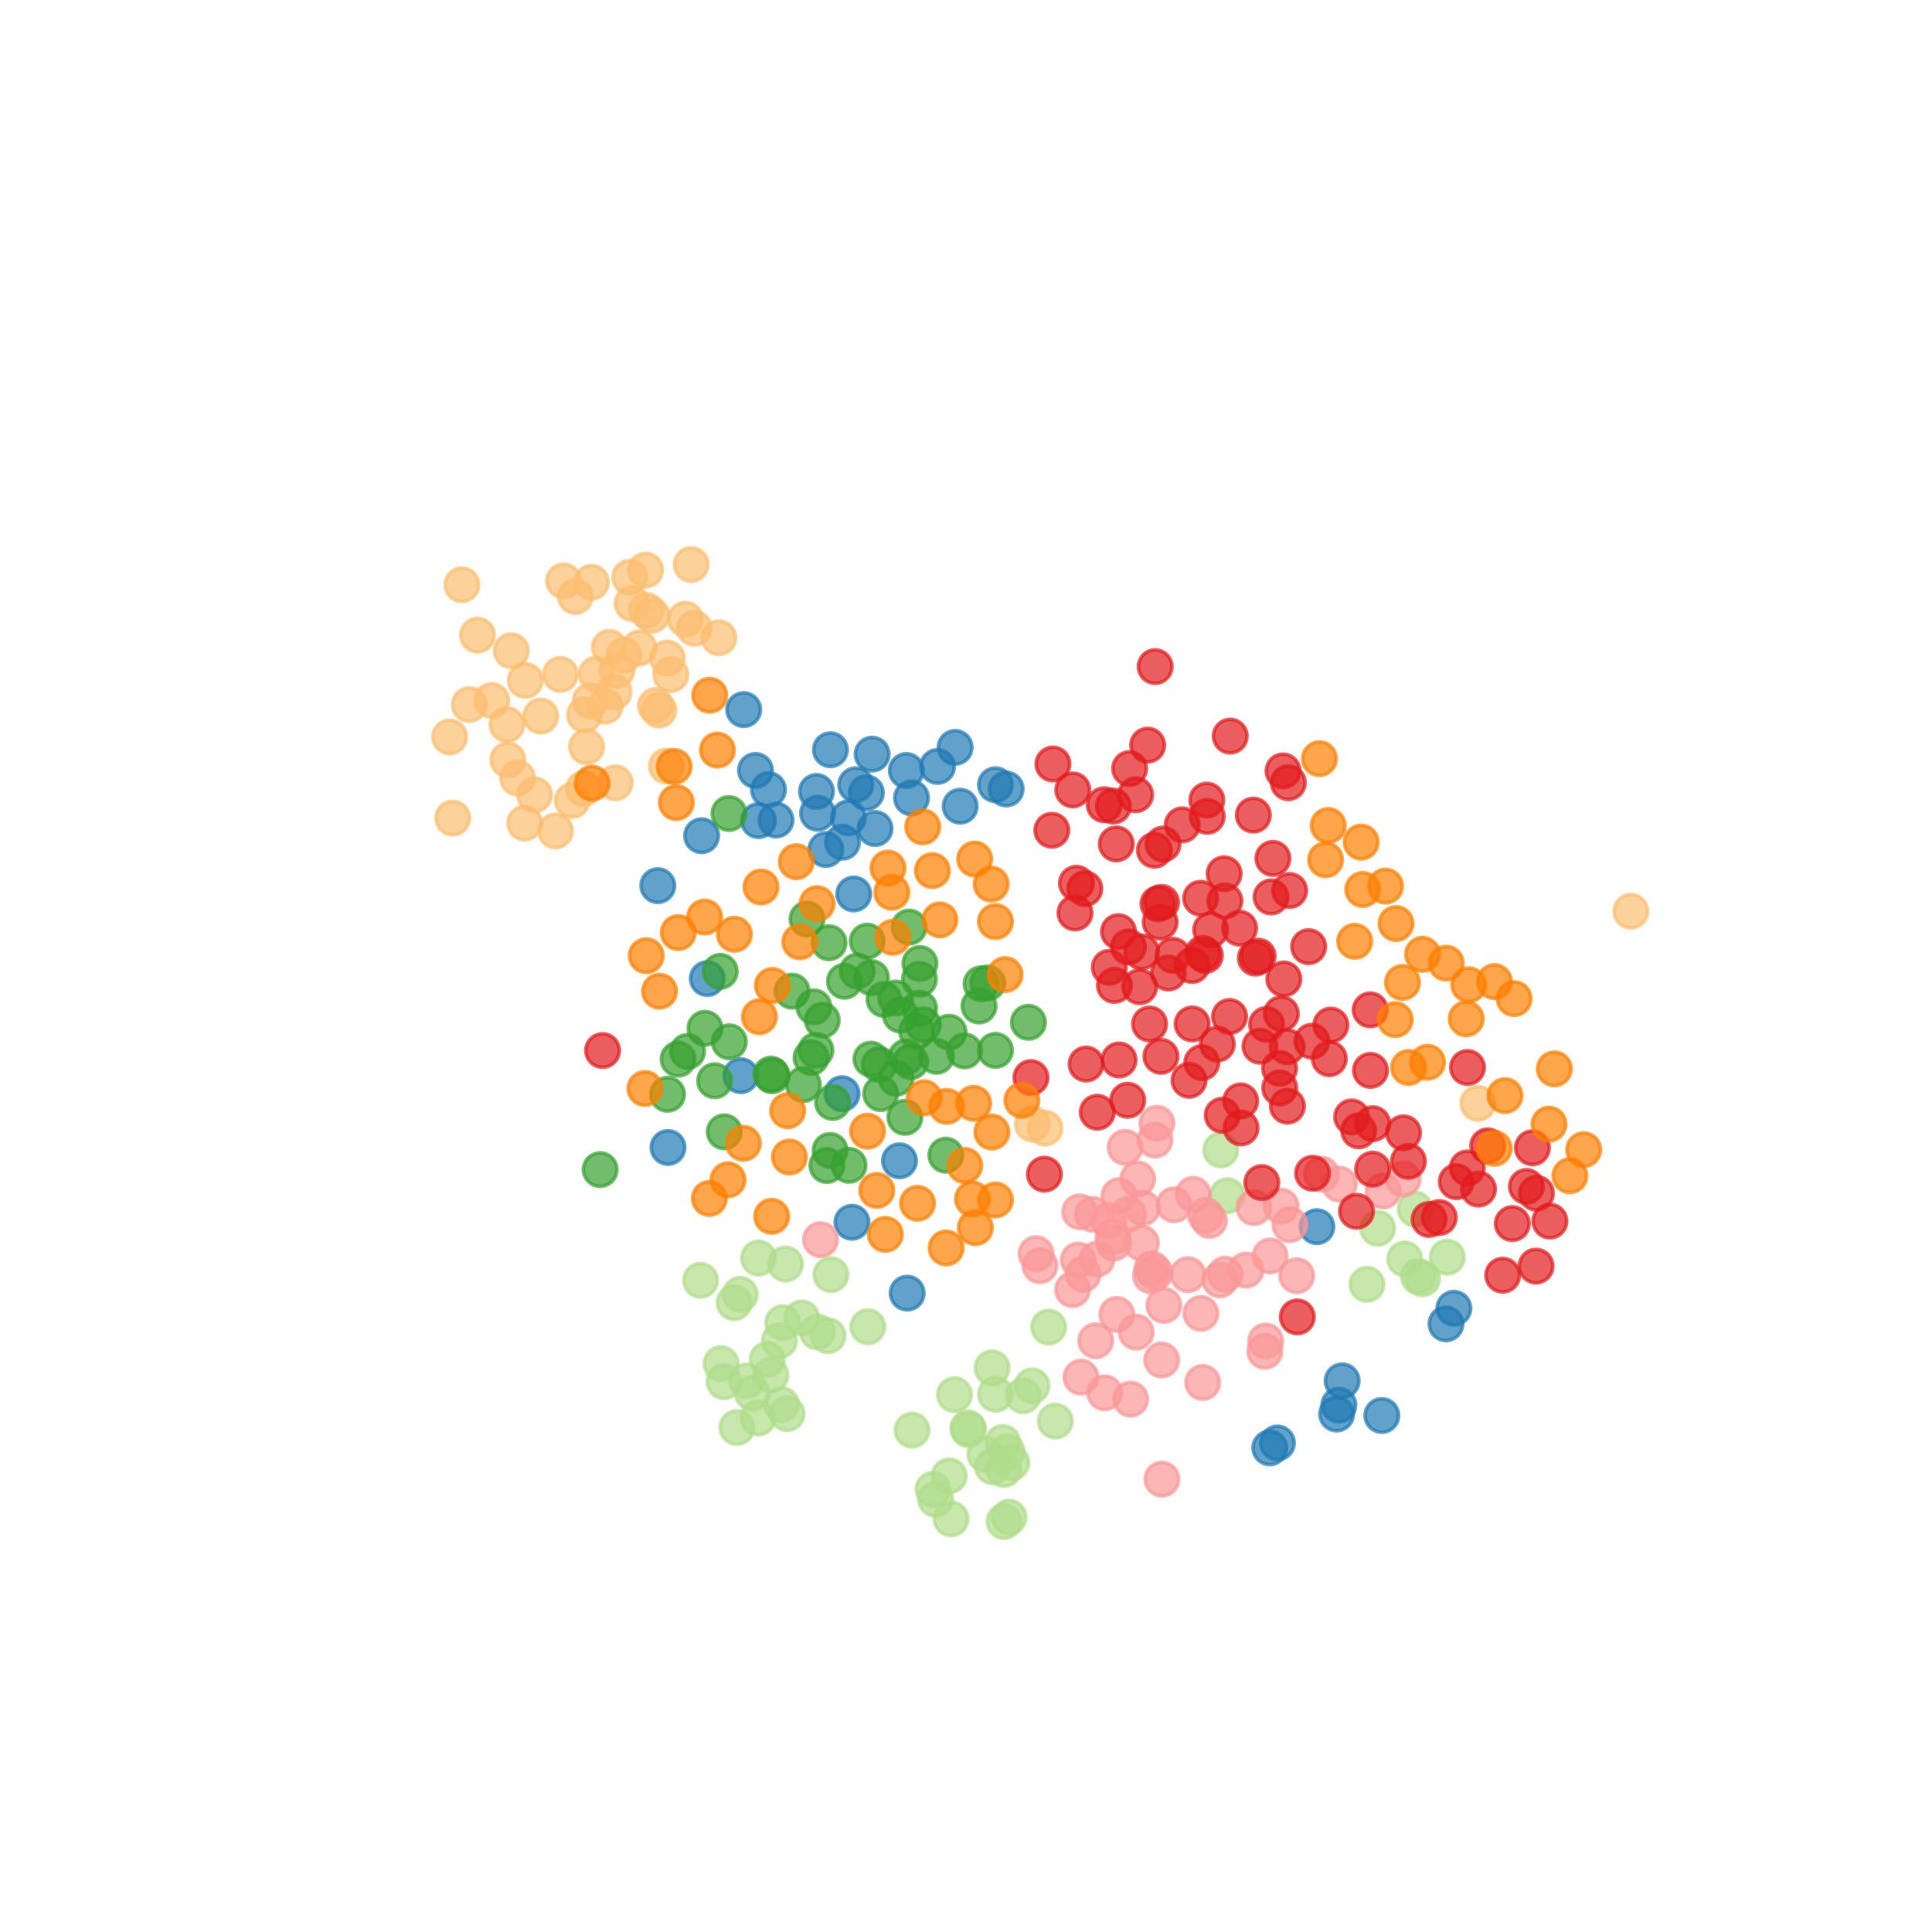 <?xml version="1.0" encoding="utf-8" standalone="no"?>
<!DOCTYPE svg PUBLIC "-//W3C//DTD SVG 1.1//EN"
  "http://www.w3.org/Graphics/SVG/1.1/DTD/svg11.dtd">
<!-- Created with matplotlib (http://matplotlib.org/) -->
<svg height="129pt" version="1.1" viewBox="0 0 129 129" width="129pt" xmlns="http://www.w3.org/2000/svg" xmlns:xlink="http://www.w3.org/1999/xlink">
 <defs>
  <style type="text/css">
*{stroke-linecap:butt;stroke-linejoin:round;stroke-miterlimit:100000;}
  </style>
 </defs>
 <g id="figure_1">
  <g id="patch_1">
   <path d="M 0 129.6 
L 129.6 129.6 
L 129.6 0 
L 0 0 
z
" style="fill:#ffffff;"/>
  </g>
  <g id="axes_1">
   <g id="PathCollection_1">
    <defs>
     <path d="M 0 1.118 
C 0.297 1.118 0.581 1 0.791 0.791 
C 1 0.581 1.118 0.297 1.118 0 
C 1.118 -0.297 1 -0.581 0.791 -0.791 
C 0.581 -1 0.297 -1.118 0 -1.118 
C -0.297 -1.118 -0.581 -1 -0.791 -0.791 
C -1 -0.581 -1.118 -0.297 -1.118 0 
C -1.118 0.297 -1 0.581 -0.791 0.791 
C -0.581 1 -0.297 1.118 0 1.118 
z
" id="C0_0_7fde3a8902"/>
    </defs>
    <g clip-path="url(#p9b7a548282)">
     <use style="fill:#2079b4;fill-opacity:0.7;stroke:#2079b4;stroke-opacity:0.7;stroke-width:0.24;" x="55.448" xlink:href="#C0_0_7fde3a8902" y="50.061"/>
    </g>
    <g clip-path="url(#p9b7a548282)">
     <use style="fill:#2079b4;fill-opacity:0.7;stroke:#2079b4;stroke-opacity:0.7;stroke-width:0.24;" x="89.616" xlink:href="#C0_0_7fde3a8902" y="92.199"/>
    </g>
    <g clip-path="url(#p9b7a548282)">
     <use style="fill:#2079b4;fill-opacity:0.7;stroke:#2079b4;stroke-opacity:0.7;stroke-width:0.24;" x="49.462" xlink:href="#C0_0_7fde3a8902" y="71.824"/>
    </g>
    <g clip-path="url(#p9b7a548282)">
     <use style="fill:#2079b4;fill-opacity:0.7;stroke:#2079b4;stroke-opacity:0.7;stroke-width:0.24;" x="97.076" xlink:href="#C0_0_7fde3a8902" y="87.355"/>
    </g>
    <g clip-path="url(#p9b7a548282)">
     <use style="fill:#2079b4;fill-opacity:0.7;stroke:#2079b4;stroke-opacity:0.7;stroke-width:0.24;" x="56.223" xlink:href="#C0_0_7fde3a8902" y="73.027"/>
    </g>
    <g clip-path="url(#p9b7a548282)">
     <use style="fill:#2079b4;fill-opacity:0.7;stroke:#2079b4;stroke-opacity:0.7;stroke-width:0.24;" x="63.775" xlink:href="#C0_0_7fde3a8902" y="49.904"/>
    </g>
    <g clip-path="url(#p9b7a548282)">
     <use style="fill:#2079b4;fill-opacity:0.7;stroke:#2079b4;stroke-opacity:0.7;stroke-width:0.24;" x="44.603" xlink:href="#C0_0_7fde3a8902" y="76.617"/>
    </g>
    <g clip-path="url(#p9b7a548282)">
     <use style="fill:#2079b4;fill-opacity:0.7;stroke:#2079b4;stroke-opacity:0.7;stroke-width:0.24;" x="85.294" xlink:href="#C0_0_7fde3a8902" y="96.348"/>
    </g>
    <g clip-path="url(#p9b7a548282)">
     <use style="fill:#2079b4;fill-opacity:0.7;stroke:#2079b4;stroke-opacity:0.7;stroke-width:0.24;" x="62.601" xlink:href="#C0_0_7fde3a8902" y="51.174"/>
    </g>
    <g clip-path="url(#p9b7a548282)">
     <use style="fill:#2079b4;fill-opacity:0.7;stroke:#2079b4;stroke-opacity:0.7;stroke-width:0.24;" x="57.847" xlink:href="#C0_0_7fde3a8902" y="52.935"/>
    </g>
    <g clip-path="url(#p9b7a548282)">
     <use style="fill:#2079b4;fill-opacity:0.7;stroke:#2079b4;stroke-opacity:0.7;stroke-width:0.24;" x="50.643" xlink:href="#C0_0_7fde3a8902" y="54.793"/>
    </g>
    <g clip-path="url(#p9b7a548282)">
     <use style="fill:#2079b4;fill-opacity:0.7;stroke:#2079b4;stroke-opacity:0.7;stroke-width:0.24;" x="56.885" xlink:href="#C0_0_7fde3a8902" y="81.61"/>
    </g>
    <g clip-path="url(#p9b7a548282)">
     <use style="fill:#2079b4;fill-opacity:0.7;stroke:#2079b4;stroke-opacity:0.7;stroke-width:0.24;" x="56.648" xlink:href="#C0_0_7fde3a8902" y="54.606"/>
    </g>
    <g clip-path="url(#p9b7a548282)">
     <use style="fill:#2079b4;fill-opacity:0.7;stroke:#2079b4;stroke-opacity:0.7;stroke-width:0.24;" x="84.784" xlink:href="#C0_0_7fde3a8902" y="96.673"/>
    </g>
    <g clip-path="url(#p9b7a548282)">
     <use style="fill:#2079b4;fill-opacity:0.7;stroke:#2079b4;stroke-opacity:0.7;stroke-width:0.24;" x="60.058" xlink:href="#C0_0_7fde3a8902" y="77.506"/>
    </g>
    <g clip-path="url(#p9b7a548282)">
     <use style="fill:#2079b4;fill-opacity:0.7;stroke:#2079b4;stroke-opacity:0.7;stroke-width:0.24;" x="58.424" xlink:href="#C0_0_7fde3a8902" y="55.321"/>
    </g>
    <g clip-path="url(#p9b7a548282)">
     <use style="fill:#2079b4;fill-opacity:0.7;stroke:#2079b4;stroke-opacity:0.7;stroke-width:0.24;" x="87.929" xlink:href="#C0_0_7fde3a8902" y="81.906"/>
    </g>
    <g clip-path="url(#p9b7a548282)">
     <use style="fill:#2079b4;fill-opacity:0.7;stroke:#2079b4;stroke-opacity:0.7;stroke-width:0.24;" x="47.226" xlink:href="#C0_0_7fde3a8902" y="65.339"/>
    </g>
    <g clip-path="url(#p9b7a548282)">
     <use style="fill:#2079b4;fill-opacity:0.7;stroke:#2079b4;stroke-opacity:0.7;stroke-width:0.24;" x="49.658" xlink:href="#C0_0_7fde3a8902" y="47.381"/>
    </g>
    <g clip-path="url(#p9b7a548282)">
     <use style="fill:#2079b4;fill-opacity:0.7;stroke:#2079b4;stroke-opacity:0.7;stroke-width:0.24;" x="57.006" xlink:href="#C0_0_7fde3a8902" y="59.69"/>
    </g>
    <g clip-path="url(#p9b7a548282)">
     <use style="fill:#2079b4;fill-opacity:0.7;stroke:#2079b4;stroke-opacity:0.7;stroke-width:0.24;" x="46.846" xlink:href="#C0_0_7fde3a8902" y="55.801"/>
    </g>
    <g clip-path="url(#p9b7a548282)">
     <use style="fill:#2079b4;fill-opacity:0.7;stroke:#2079b4;stroke-opacity:0.7;stroke-width:0.24;" x="89.396" xlink:href="#C0_0_7fde3a8902" y="93.822"/>
    </g>
    <g clip-path="url(#p9b7a548282)">
     <use style="fill:#2079b4;fill-opacity:0.7;stroke:#2079b4;stroke-opacity:0.7;stroke-width:0.24;" x="60.861" xlink:href="#C0_0_7fde3a8902" y="53.277"/>
    </g>
    <g clip-path="url(#p9b7a548282)">
     <use style="fill:#2079b4;fill-opacity:0.7;stroke:#2079b4;stroke-opacity:0.7;stroke-width:0.24;" x="92.264" xlink:href="#C0_0_7fde3a8902" y="94.513"/>
    </g>
    <g clip-path="url(#p9b7a548282)">
     <use style="fill:#2079b4;fill-opacity:0.7;stroke:#2079b4;stroke-opacity:0.7;stroke-width:0.24;" x="60.516" xlink:href="#C0_0_7fde3a8902" y="51.447"/>
    </g>
    <g clip-path="url(#p9b7a548282)">
     <use style="fill:#2079b4;fill-opacity:0.7;stroke:#2079b4;stroke-opacity:0.7;stroke-width:0.24;" x="54.59" xlink:href="#C0_0_7fde3a8902" y="54.302"/>
    </g>
    <g clip-path="url(#p9b7a548282)">
     <use style="fill:#2079b4;fill-opacity:0.7;stroke:#2079b4;stroke-opacity:0.7;stroke-width:0.24;" x="43.922" xlink:href="#C0_0_7fde3a8902" y="59.133"/>
    </g>
    <g clip-path="url(#p9b7a548282)">
     <use style="fill:#2079b4;fill-opacity:0.7;stroke:#2079b4;stroke-opacity:0.7;stroke-width:0.24;" x="64.111" xlink:href="#C0_0_7fde3a8902" y="53.831"/>
    </g>
    <g clip-path="url(#p9b7a548282)">
     <use style="fill:#2079b4;fill-opacity:0.7;stroke:#2079b4;stroke-opacity:0.7;stroke-width:0.24;" x="54.516" xlink:href="#C0_0_7fde3a8902" y="52.846"/>
    </g>
    <g clip-path="url(#p9b7a548282)">
     <use style="fill:#2079b4;fill-opacity:0.7;stroke:#2079b4;stroke-opacity:0.7;stroke-width:0.24;" x="51.311" xlink:href="#C0_0_7fde3a8902" y="52.723"/>
    </g>
    <g clip-path="url(#p9b7a548282)">
     <use style="fill:#2079b4;fill-opacity:0.7;stroke:#2079b4;stroke-opacity:0.7;stroke-width:0.24;" x="66.47" xlink:href="#C0_0_7fde3a8902" y="52.396"/>
    </g>
    <g clip-path="url(#p9b7a548282)">
     <use style="fill:#2079b4;fill-opacity:0.7;stroke:#2079b4;stroke-opacity:0.7;stroke-width:0.24;" x="57.138" xlink:href="#C0_0_7fde3a8902" y="52.399"/>
    </g>
    <g clip-path="url(#p9b7a548282)">
     <use style="fill:#2079b4;fill-opacity:0.7;stroke:#2079b4;stroke-opacity:0.7;stroke-width:0.24;" x="50.443" xlink:href="#C0_0_7fde3a8902" y="51.443"/>
    </g>
    <g clip-path="url(#p9b7a548282)">
     <use style="fill:#2079b4;fill-opacity:0.7;stroke:#2079b4;stroke-opacity:0.7;stroke-width:0.24;" x="56.254" xlink:href="#C0_0_7fde3a8902" y="56.234"/>
    </g>
    <g clip-path="url(#p9b7a548282)">
     <use style="fill:#2079b4;fill-opacity:0.7;stroke:#2079b4;stroke-opacity:0.7;stroke-width:0.24;" x="96.549" xlink:href="#C0_0_7fde3a8902" y="88.392"/>
    </g>
    <g clip-path="url(#p9b7a548282)">
     <use style="fill:#2079b4;fill-opacity:0.7;stroke:#2079b4;stroke-opacity:0.7;stroke-width:0.24;" x="55.144" xlink:href="#C0_0_7fde3a8902" y="56.723"/>
    </g>
    <g clip-path="url(#p9b7a548282)">
     <use style="fill:#2079b4;fill-opacity:0.7;stroke:#2079b4;stroke-opacity:0.7;stroke-width:0.24;" x="67.181" xlink:href="#C0_0_7fde3a8902" y="52.68"/>
    </g>
    <g clip-path="url(#p9b7a548282)">
     <use style="fill:#2079b4;fill-opacity:0.7;stroke:#2079b4;stroke-opacity:0.7;stroke-width:0.24;" x="58.233" xlink:href="#C0_0_7fde3a8902" y="50.354"/>
    </g>
    <g clip-path="url(#p9b7a548282)">
     <use style="fill:#2079b4;fill-opacity:0.7;stroke:#2079b4;stroke-opacity:0.7;stroke-width:0.24;" x="51.815" xlink:href="#C0_0_7fde3a8902" y="54.754"/>
    </g>
    <g clip-path="url(#p9b7a548282)">
     <use style="fill:#2079b4;fill-opacity:0.7;stroke:#2079b4;stroke-opacity:0.7;stroke-width:0.24;" x="60.574" xlink:href="#C0_0_7fde3a8902" y="86.343"/>
    </g>
    <g clip-path="url(#p9b7a548282)">
     <use style="fill:#2079b4;fill-opacity:0.7;stroke:#2079b4;stroke-opacity:0.7;stroke-width:0.24;" x="89.247" xlink:href="#C0_0_7fde3a8902" y="94.416"/>
    </g>
    <g clip-path="url(#p9b7a548282)">
     <use style="fill:#b0dd8b;fill-opacity:0.7;stroke:#b0dd8b;stroke-opacity:0.7;stroke-width:0.24;" x="48.146" xlink:href="#C0_0_7fde3a8902" y="91.051"/>
    </g>
    <g clip-path="url(#p9b7a548282)">
     <use style="fill:#b0dd8b;fill-opacity:0.7;stroke:#b0dd8b;stroke-opacity:0.7;stroke-width:0.24;" x="49.203" xlink:href="#C0_0_7fde3a8902" y="95.314"/>
    </g>
    <g clip-path="url(#p9b7a548282)">
     <use style="fill:#b0dd8b;fill-opacity:0.7;stroke:#b0dd8b;stroke-opacity:0.7;stroke-width:0.24;" x="49.84" xlink:href="#C0_0_7fde3a8902" y="92.198"/>
    </g>
    <g clip-path="url(#p9b7a548282)">
     <use style="fill:#b0dd8b;fill-opacity:0.7;stroke:#b0dd8b;stroke-opacity:0.7;stroke-width:0.24;" x="94.704" xlink:href="#C0_0_7fde3a8902" y="85.228"/>
    </g>
    <g clip-path="url(#p9b7a548282)">
     <use style="fill:#b0dd8b;fill-opacity:0.7;stroke:#b0dd8b;stroke-opacity:0.7;stroke-width:0.24;" x="52.184" xlink:href="#C0_0_7fde3a8902" y="93.784"/>
    </g>
    <g clip-path="url(#p9b7a548282)">
     <use style="fill:#b0dd8b;fill-opacity:0.7;stroke:#b0dd8b;stroke-opacity:0.7;stroke-width:0.24;" x="94.986" xlink:href="#C0_0_7fde3a8902" y="85.383"/>
    </g>
    <g clip-path="url(#p9b7a548282)">
     <use style="fill:#b0dd8b;fill-opacity:0.7;stroke:#b0dd8b;stroke-opacity:0.7;stroke-width:0.24;" x="52.557" xlink:href="#C0_0_7fde3a8902" y="94.389"/>
    </g>
    <g clip-path="url(#p9b7a548282)">
     <use style="fill:#b0dd8b;fill-opacity:0.7;stroke:#b0dd8b;stroke-opacity:0.7;stroke-width:0.24;" x="57.945" xlink:href="#C0_0_7fde3a8902" y="88.588"/>
    </g>
    <g clip-path="url(#p9b7a548282)">
     <use style="fill:#b0dd8b;fill-opacity:0.7;stroke:#b0dd8b;stroke-opacity:0.7;stroke-width:0.24;" x="55.288" xlink:href="#C0_0_7fde3a8902" y="89.183"/>
    </g>
    <g clip-path="url(#p9b7a548282)">
     <use style="fill:#b0dd8b;fill-opacity:0.7;stroke:#b0dd8b;stroke-opacity:0.7;stroke-width:0.24;" x="64.632" xlink:href="#C0_0_7fde3a8902" y="95.344"/>
    </g>
    <g clip-path="url(#p9b7a548282)">
     <use style="fill:#b0dd8b;fill-opacity:0.7;stroke:#b0dd8b;stroke-opacity:0.7;stroke-width:0.24;" x="66.27" xlink:href="#C0_0_7fde3a8902" y="97.934"/>
    </g>
    <g clip-path="url(#p9b7a548282)">
     <use style="fill:#b0dd8b;fill-opacity:0.7;stroke:#b0dd8b;stroke-opacity:0.7;stroke-width:0.24;" x="67.246" xlink:href="#C0_0_7fde3a8902" y="96.93"/>
    </g>
    <g clip-path="url(#p9b7a548282)">
     <use style="fill:#b0dd8b;fill-opacity:0.7;stroke:#b0dd8b;stroke-opacity:0.7;stroke-width:0.24;" x="64.667" xlink:href="#C0_0_7fde3a8902" y="95.455"/>
    </g>
    <g clip-path="url(#p9b7a548282)">
     <use style="fill:#b0dd8b;fill-opacity:0.7;stroke:#b0dd8b;stroke-opacity:0.7;stroke-width:0.24;" x="63.732" xlink:href="#C0_0_7fde3a8902" y="93.122"/>
    </g>
    <g clip-path="url(#p9b7a548282)">
     <use style="fill:#b0dd8b;fill-opacity:0.7;stroke:#b0dd8b;stroke-opacity:0.7;stroke-width:0.24;" x="81.507" xlink:href="#C0_0_7fde3a8902" y="76.785"/>
    </g>
    <g clip-path="url(#p9b7a548282)">
     <use style="fill:#b0dd8b;fill-opacity:0.7;stroke:#b0dd8b;stroke-opacity:0.7;stroke-width:0.24;" x="65.763" xlink:href="#C0_0_7fde3a8902" y="97.111"/>
    </g>
    <g clip-path="url(#p9b7a548282)">
     <use style="fill:#b0dd8b;fill-opacity:0.7;stroke:#b0dd8b;stroke-opacity:0.7;stroke-width:0.24;" x="62.476" xlink:href="#C0_0_7fde3a8902" y="100.112"/>
    </g>
    <g clip-path="url(#p9b7a548282)">
     <use style="fill:#b0dd8b;fill-opacity:0.7;stroke:#b0dd8b;stroke-opacity:0.7;stroke-width:0.24;" x="63.38" xlink:href="#C0_0_7fde3a8902" y="98.545"/>
    </g>
    <g clip-path="url(#p9b7a548282)">
     <use style="fill:#b0dd8b;fill-opacity:0.7;stroke:#b0dd8b;stroke-opacity:0.7;stroke-width:0.24;" x="93.79" xlink:href="#C0_0_7fde3a8902" y="84.062"/>
    </g>
    <g clip-path="url(#p9b7a548282)">
     <use style="fill:#b0dd8b;fill-opacity:0.7;stroke:#b0dd8b;stroke-opacity:0.7;stroke-width:0.24;" x="49.425" xlink:href="#C0_0_7fde3a8902" y="86.428"/>
    </g>
    <g clip-path="url(#p9b7a548282)">
     <use style="fill:#b0dd8b;fill-opacity:0.7;stroke:#b0dd8b;stroke-opacity:0.7;stroke-width:0.24;" x="52.445" xlink:href="#C0_0_7fde3a8902" y="84.4"/>
    </g>
    <g clip-path="url(#p9b7a548282)">
     <use style="fill:#b0dd8b;fill-opacity:0.7;stroke:#b0dd8b;stroke-opacity:0.7;stroke-width:0.24;" x="46.775" xlink:href="#C0_0_7fde3a8902" y="85.488"/>
    </g>
    <g clip-path="url(#p9b7a548282)">
     <use style="fill:#b0dd8b;fill-opacity:0.7;stroke:#b0dd8b;stroke-opacity:0.7;stroke-width:0.24;" x="62.301" xlink:href="#C0_0_7fde3a8902" y="99.445"/>
    </g>
    <g clip-path="url(#p9b7a548282)">
     <use style="fill:#b0dd8b;fill-opacity:0.7;stroke:#b0dd8b;stroke-opacity:0.7;stroke-width:0.24;" x="91.271" xlink:href="#C0_0_7fde3a8902" y="85.754"/>
    </g>
    <g clip-path="url(#p9b7a548282)">
     <use style="fill:#b0dd8b;fill-opacity:0.7;stroke:#b0dd8b;stroke-opacity:0.7;stroke-width:0.24;" x="50.624" xlink:href="#C0_0_7fde3a8902" y="94.678"/>
    </g>
    <g clip-path="url(#p9b7a548282)">
     <use style="fill:#b0dd8b;fill-opacity:0.7;stroke:#b0dd8b;stroke-opacity:0.7;stroke-width:0.24;" x="96.638" xlink:href="#C0_0_7fde3a8902" y="83.94"/>
    </g>
    <g clip-path="url(#p9b7a548282)">
     <use style="fill:#b0dd8b;fill-opacity:0.7;stroke:#b0dd8b;stroke-opacity:0.7;stroke-width:0.24;" x="52.266" xlink:href="#C0_0_7fde3a8902" y="88.315"/>
    </g>
    <g clip-path="url(#p9b7a548282)">
     <use style="fill:#b0dd8b;fill-opacity:0.7;stroke:#b0dd8b;stroke-opacity:0.7;stroke-width:0.24;" x="50.243" xlink:href="#C0_0_7fde3a8902" y="93.023"/>
    </g>
    <g clip-path="url(#p9b7a548282)">
     <use style="fill:#b0dd8b;fill-opacity:0.7;stroke:#b0dd8b;stroke-opacity:0.7;stroke-width:0.24;" x="54.571" xlink:href="#C0_0_7fde3a8902" y="88.932"/>
    </g>
    <g clip-path="url(#p9b7a548282)">
     <use style="fill:#b0dd8b;fill-opacity:0.7;stroke:#b0dd8b;stroke-opacity:0.7;stroke-width:0.24;" x="68.911" xlink:href="#C0_0_7fde3a8902" y="92.534"/>
    </g>
    <g clip-path="url(#p9b7a548282)">
     <use style="fill:#b0dd8b;fill-opacity:0.7;stroke:#b0dd8b;stroke-opacity:0.7;stroke-width:0.24;" x="55.48" xlink:href="#C0_0_7fde3a8902" y="85.105"/>
    </g>
    <g clip-path="url(#p9b7a548282)">
     <use style="fill:#b0dd8b;fill-opacity:0.7;stroke:#b0dd8b;stroke-opacity:0.7;stroke-width:0.24;" x="53.531" xlink:href="#C0_0_7fde3a8902" y="87.998"/>
    </g>
    <g clip-path="url(#p9b7a548282)">
     <use style="fill:#b0dd8b;fill-opacity:0.7;stroke:#b0dd8b;stroke-opacity:0.7;stroke-width:0.24;" x="51.226" xlink:href="#C0_0_7fde3a8902" y="90.776"/>
    </g>
    <g clip-path="url(#p9b7a548282)">
     <use style="fill:#b0dd8b;fill-opacity:0.7;stroke:#b0dd8b;stroke-opacity:0.7;stroke-width:0.24;" x="51.474" xlink:href="#C0_0_7fde3a8902" y="91.811"/>
    </g>
    <g clip-path="url(#p9b7a548282)">
     <use style="fill:#b0dd8b;fill-opacity:0.7;stroke:#b0dd8b;stroke-opacity:0.7;stroke-width:0.24;" x="48.346" xlink:href="#C0_0_7fde3a8902" y="92.255"/>
    </g>
    <g clip-path="url(#p9b7a548282)">
     <use style="fill:#b0dd8b;fill-opacity:0.7;stroke:#b0dd8b;stroke-opacity:0.7;stroke-width:0.24;" x="49.018" xlink:href="#C0_0_7fde3a8902" y="86.981"/>
    </g>
    <g clip-path="url(#p9b7a548282)">
     <use style="fill:#b0dd8b;fill-opacity:0.7;stroke:#b0dd8b;stroke-opacity:0.7;stroke-width:0.24;" x="70.019" xlink:href="#C0_0_7fde3a8902" y="88.609"/>
    </g>
    <g clip-path="url(#p9b7a548282)">
     <use style="fill:#b0dd8b;fill-opacity:0.7;stroke:#b0dd8b;stroke-opacity:0.7;stroke-width:0.24;" x="50.647" xlink:href="#C0_0_7fde3a8902" y="84.002"/>
    </g>
    <g clip-path="url(#p9b7a548282)">
     <use style="fill:#b0dd8b;fill-opacity:0.7;stroke:#b0dd8b;stroke-opacity:0.7;stroke-width:0.24;" x="52.042" xlink:href="#C0_0_7fde3a8902" y="89.526"/>
    </g>
    <g clip-path="url(#p9b7a548282)">
     <use style="fill:#b0dd8b;fill-opacity:0.7;stroke:#b0dd8b;stroke-opacity:0.7;stroke-width:0.24;" x="91.986" xlink:href="#C0_0_7fde3a8902" y="82.011"/>
    </g>
    <g clip-path="url(#p9b7a548282)">
     <use style="fill:#b0dd8b;fill-opacity:0.7;stroke:#b0dd8b;stroke-opacity:0.7;stroke-width:0.24;" x="60.896" xlink:href="#C0_0_7fde3a8902" y="95.486"/>
    </g>
    <g clip-path="url(#p9b7a548282)">
     <use style="fill:#b0dd8b;fill-opacity:0.7;stroke:#b0dd8b;stroke-opacity:0.7;stroke-width:0.24;" x="63.502" xlink:href="#C0_0_7fde3a8902" y="101.412"/>
    </g>
    <g clip-path="url(#p9b7a548282)">
     <use style="fill:#b0dd8b;fill-opacity:0.7;stroke:#b0dd8b;stroke-opacity:0.7;stroke-width:0.24;" x="67.034" xlink:href="#C0_0_7fde3a8902" y="98.119"/>
    </g>
    <g clip-path="url(#p9b7a548282)">
     <use style="fill:#b0dd8b;fill-opacity:0.7;stroke:#b0dd8b;stroke-opacity:0.7;stroke-width:0.24;" x="67.563" xlink:href="#C0_0_7fde3a8902" y="97.67"/>
    </g>
    <g clip-path="url(#p9b7a548282)">
     <use style="fill:#b0dd8b;fill-opacity:0.7;stroke:#b0dd8b;stroke-opacity:0.7;stroke-width:0.24;" x="68.317" xlink:href="#C0_0_7fde3a8902" y="93.195"/>
    </g>
    <g clip-path="url(#p9b7a548282)">
     <use style="fill:#b0dd8b;fill-opacity:0.7;stroke:#b0dd8b;stroke-opacity:0.7;stroke-width:0.24;" x="81.946" xlink:href="#C0_0_7fde3a8902" y="79.84"/>
    </g>
    <g clip-path="url(#p9b7a548282)">
     <use style="fill:#b0dd8b;fill-opacity:0.7;stroke:#b0dd8b;stroke-opacity:0.7;stroke-width:0.24;" x="94.489" xlink:href="#C0_0_7fde3a8902" y="80.73"/>
    </g>
    <g clip-path="url(#p9b7a548282)">
     <use style="fill:#b0dd8b;fill-opacity:0.7;stroke:#b0dd8b;stroke-opacity:0.7;stroke-width:0.24;" x="70.465" xlink:href="#C0_0_7fde3a8902" y="94.887"/>
    </g>
    <g clip-path="url(#p9b7a548282)">
     <use style="fill:#b0dd8b;fill-opacity:0.7;stroke:#b0dd8b;stroke-opacity:0.7;stroke-width:0.24;" x="66.474" xlink:href="#C0_0_7fde3a8902" y="93.095"/>
    </g>
    <g clip-path="url(#p9b7a548282)">
     <use style="fill:#b0dd8b;fill-opacity:0.7;stroke:#b0dd8b;stroke-opacity:0.7;stroke-width:0.24;" x="66.964" xlink:href="#C0_0_7fde3a8902" y="96.313"/>
    </g>
    <g clip-path="url(#p9b7a548282)">
     <use style="fill:#b0dd8b;fill-opacity:0.7;stroke:#b0dd8b;stroke-opacity:0.7;stroke-width:0.24;" x="67.041" xlink:href="#C0_0_7fde3a8902" y="101.588"/>
    </g>
    <g clip-path="url(#p9b7a548282)">
     <use style="fill:#b0dd8b;fill-opacity:0.7;stroke:#b0dd8b;stroke-opacity:0.7;stroke-width:0.24;" x="67.378" xlink:href="#C0_0_7fde3a8902" y="101.302"/>
    </g>
    <g clip-path="url(#p9b7a548282)">
     <use style="fill:#b0dd8b;fill-opacity:0.7;stroke:#b0dd8b;stroke-opacity:0.7;stroke-width:0.24;" x="66.241" xlink:href="#C0_0_7fde3a8902" y="91.334"/>
    </g>
    <g clip-path="url(#p9b7a548282)">
     <use style="fill:#36a12e;fill-opacity:0.7;stroke:#36a12e;stroke-opacity:0.7;stroke-width:0.24;" x="57.242" xlink:href="#C0_0_7fde3a8902" y="64.84"/>
    </g>
    <g clip-path="url(#p9b7a548282)">
     <use style="fill:#36a12e;fill-opacity:0.7;stroke:#36a12e;stroke-opacity:0.7;stroke-width:0.24;" x="63.153" xlink:href="#C0_0_7fde3a8902" y="77.131"/>
    </g>
    <g clip-path="url(#p9b7a548282)">
     <use style="fill:#36a12e;fill-opacity:0.7;stroke:#36a12e;stroke-opacity:0.7;stroke-width:0.24;" x="40.073" xlink:href="#C0_0_7fde3a8902" y="78.095"/>
    </g>
    <g clip-path="url(#p9b7a548282)">
     <use style="fill:#36a12e;fill-opacity:0.7;stroke:#36a12e;stroke-opacity:0.7;stroke-width:0.24;" x="66.466" xlink:href="#C0_0_7fde3a8902" y="70.135"/>
    </g>
    <g clip-path="url(#p9b7a548282)">
     <use style="fill:#36a12e;fill-opacity:0.7;stroke:#36a12e;stroke-opacity:0.7;stroke-width:0.24;" x="57.904" xlink:href="#C0_0_7fde3a8902" y="62.839"/>
    </g>
    <g clip-path="url(#p9b7a548282)">
     <use style="fill:#36a12e;fill-opacity:0.7;stroke:#36a12e;stroke-opacity:0.7;stroke-width:0.24;" x="45.911" xlink:href="#C0_0_7fde3a8902" y="70.202"/>
    </g>
    <g clip-path="url(#p9b7a548282)">
     <use style="fill:#36a12e;fill-opacity:0.7;stroke:#36a12e;stroke-opacity:0.7;stroke-width:0.24;" x="47.717" xlink:href="#C0_0_7fde3a8902" y="72.163"/>
    </g>
    <g clip-path="url(#p9b7a548282)">
     <use style="fill:#36a12e;fill-opacity:0.7;stroke:#36a12e;stroke-opacity:0.7;stroke-width:0.24;" x="65.953" xlink:href="#C0_0_7fde3a8902" y="65.632"/>
    </g>
    <g clip-path="url(#p9b7a548282)">
     <use style="fill:#36a12e;fill-opacity:0.7;stroke:#36a12e;stroke-opacity:0.7;stroke-width:0.24;" x="60.702" xlink:href="#C0_0_7fde3a8902" y="61.901"/>
    </g>
    <g clip-path="url(#p9b7a548282)">
     <use style="fill:#36a12e;fill-opacity:0.7;stroke:#36a12e;stroke-opacity:0.7;stroke-width:0.24;" x="65.37" xlink:href="#C0_0_7fde3a8902" y="67.172"/>
    </g>
    <g clip-path="url(#p9b7a548282)">
     <use style="fill:#36a12e;fill-opacity:0.7;stroke:#36a12e;stroke-opacity:0.7;stroke-width:0.24;" x="58.804" xlink:href="#C0_0_7fde3a8902" y="73.017"/>
    </g>
    <g clip-path="url(#p9b7a548282)">
     <use style="fill:#36a12e;fill-opacity:0.7;stroke:#36a12e;stroke-opacity:0.7;stroke-width:0.24;" x="56.383" xlink:href="#C0_0_7fde3a8902" y="65.519"/>
    </g>
    <g clip-path="url(#p9b7a548282)">
     <use style="fill:#36a12e;fill-opacity:0.7;stroke:#36a12e;stroke-opacity:0.7;stroke-width:0.24;" x="62.529" xlink:href="#C0_0_7fde3a8902" y="70.532"/>
    </g>
    <g clip-path="url(#p9b7a548282)">
     <use style="fill:#36a12e;fill-opacity:0.7;stroke:#36a12e;stroke-opacity:0.7;stroke-width:0.24;" x="52.889" xlink:href="#C0_0_7fde3a8902" y="66.181"/>
    </g>
    <g clip-path="url(#p9b7a548282)">
     <use style="fill:#36a12e;fill-opacity:0.7;stroke:#36a12e;stroke-opacity:0.7;stroke-width:0.24;" x="59.808" xlink:href="#C0_0_7fde3a8902" y="66.636"/>
    </g>
    <g clip-path="url(#p9b7a548282)">
     <use style="fill:#36a12e;fill-opacity:0.7;stroke:#36a12e;stroke-opacity:0.7;stroke-width:0.24;" x="60.813" xlink:href="#C0_0_7fde3a8902" y="70.89"/>
    </g>
    <g clip-path="url(#p9b7a548282)">
     <use style="fill:#36a12e;fill-opacity:0.7;stroke:#36a12e;stroke-opacity:0.7;stroke-width:0.24;" x="61.207" xlink:href="#C0_0_7fde3a8902" y="68.867"/>
    </g>
    <g clip-path="url(#p9b7a548282)">
     <use style="fill:#36a12e;fill-opacity:0.7;stroke:#36a12e;stroke-opacity:0.7;stroke-width:0.24;" x="44.57" xlink:href="#C0_0_7fde3a8902" y="73.067"/>
    </g>
    <g clip-path="url(#p9b7a548282)">
     <use style="fill:#36a12e;fill-opacity:0.7;stroke:#36a12e;stroke-opacity:0.7;stroke-width:0.24;" x="54.342" xlink:href="#C0_0_7fde3a8902" y="67.228"/>
    </g>
    <g clip-path="url(#p9b7a548282)">
     <use style="fill:#36a12e;fill-opacity:0.7;stroke:#36a12e;stroke-opacity:0.7;stroke-width:0.24;" x="55.354" xlink:href="#C0_0_7fde3a8902" y="62.947"/>
    </g>
    <g clip-path="url(#p9b7a548282)">
     <use style="fill:#36a12e;fill-opacity:0.7;stroke:#36a12e;stroke-opacity:0.7;stroke-width:0.24;" x="63.37" xlink:href="#C0_0_7fde3a8902" y="68.921"/>
    </g>
    <g clip-path="url(#p9b7a548282)">
     <use style="fill:#36a12e;fill-opacity:0.7;stroke:#36a12e;stroke-opacity:0.7;stroke-width:0.24;" x="48.359" xlink:href="#C0_0_7fde3a8902" y="75.572"/>
    </g>
    <g clip-path="url(#p9b7a548282)">
     <use style="fill:#36a12e;fill-opacity:0.7;stroke:#36a12e;stroke-opacity:0.7;stroke-width:0.24;" x="60.421" xlink:href="#C0_0_7fde3a8902" y="74.604"/>
    </g>
    <g clip-path="url(#p9b7a548282)">
     <use style="fill:#36a12e;fill-opacity:0.7;stroke:#36a12e;stroke-opacity:0.7;stroke-width:0.24;" x="59.028" xlink:href="#C0_0_7fde3a8902" y="66.734"/>
    </g>
    <g clip-path="url(#p9b7a548282)">
     <use style="fill:#36a12e;fill-opacity:0.7;stroke:#36a12e;stroke-opacity:0.7;stroke-width:0.24;" x="55.212" xlink:href="#C0_0_7fde3a8902" y="77.823"/>
    </g>
    <g clip-path="url(#p9b7a548282)">
     <use style="fill:#36a12e;fill-opacity:0.7;stroke:#36a12e;stroke-opacity:0.7;stroke-width:0.24;" x="61.423" xlink:href="#C0_0_7fde3a8902" y="64.331"/>
    </g>
    <g clip-path="url(#p9b7a548282)">
     <use style="fill:#36a12e;fill-opacity:0.7;stroke:#36a12e;stroke-opacity:0.7;stroke-width:0.24;" x="47.073" xlink:href="#C0_0_7fde3a8902" y="68.657"/>
    </g>
    <g clip-path="url(#p9b7a548282)">
     <use style="fill:#36a12e;fill-opacity:0.7;stroke:#36a12e;stroke-opacity:0.7;stroke-width:0.24;" x="51.555" xlink:href="#C0_0_7fde3a8902" y="71.827"/>
    </g>
    <g clip-path="url(#p9b7a548282)">
     <use style="fill:#36a12e;fill-opacity:0.7;stroke:#36a12e;stroke-opacity:0.7;stroke-width:0.24;" x="58.153" xlink:href="#C0_0_7fde3a8902" y="70.717"/>
    </g>
    <g clip-path="url(#p9b7a548282)">
     <use style="fill:#36a12e;fill-opacity:0.7;stroke:#36a12e;stroke-opacity:0.7;stroke-width:0.24;" x="61.4" xlink:href="#C0_0_7fde3a8902" y="67.321"/>
    </g>
    <g clip-path="url(#p9b7a548282)">
     <use style="fill:#36a12e;fill-opacity:0.7;stroke:#36a12e;stroke-opacity:0.7;stroke-width:0.24;" x="51.477" xlink:href="#C0_0_7fde3a8902" y="71.722"/>
    </g>
    <g clip-path="url(#p9b7a548282)">
     <use style="fill:#36a12e;fill-opacity:0.7;stroke:#36a12e;stroke-opacity:0.7;stroke-width:0.24;" x="60.508" xlink:href="#C0_0_7fde3a8902" y="70.572"/>
    </g>
    <g clip-path="url(#p9b7a548282)">
     <use style="fill:#36a12e;fill-opacity:0.7;stroke:#36a12e;stroke-opacity:0.7;stroke-width:0.24;" x="65.509" xlink:href="#C0_0_7fde3a8902" y="65.686"/>
    </g>
    <g clip-path="url(#p9b7a548282)">
     <use style="fill:#36a12e;fill-opacity:0.7;stroke:#36a12e;stroke-opacity:0.7;stroke-width:0.24;" x="64.399" xlink:href="#C0_0_7fde3a8902" y="70.168"/>
    </g>
    <g clip-path="url(#p9b7a548282)">
     <use style="fill:#36a12e;fill-opacity:0.7;stroke:#36a12e;stroke-opacity:0.7;stroke-width:0.24;" x="48.091" xlink:href="#C0_0_7fde3a8902" y="64.858"/>
    </g>
    <g clip-path="url(#p9b7a548282)">
     <use style="fill:#36a12e;fill-opacity:0.7;stroke:#36a12e;stroke-opacity:0.7;stroke-width:0.24;" x="61.656" xlink:href="#C0_0_7fde3a8902" y="68.433"/>
    </g>
    <g clip-path="url(#p9b7a548282)">
     <use style="fill:#36a12e;fill-opacity:0.7;stroke:#36a12e;stroke-opacity:0.7;stroke-width:0.24;" x="54.904" xlink:href="#C0_0_7fde3a8902" y="68.123"/>
    </g>
    <g clip-path="url(#p9b7a548282)">
     <use style="fill:#36a12e;fill-opacity:0.7;stroke:#36a12e;stroke-opacity:0.7;stroke-width:0.24;" x="61.388" xlink:href="#C0_0_7fde3a8902" y="65.383"/>
    </g>
    <g clip-path="url(#p9b7a548282)">
     <use style="fill:#36a12e;fill-opacity:0.7;stroke:#36a12e;stroke-opacity:0.7;stroke-width:0.24;" x="53.637" xlink:href="#C0_0_7fde3a8902" y="72.42"/>
    </g>
    <g clip-path="url(#p9b7a548282)">
     <use style="fill:#36a12e;fill-opacity:0.7;stroke:#36a12e;stroke-opacity:0.7;stroke-width:0.24;" x="55.427" xlink:href="#C0_0_7fde3a8902" y="76.814"/>
    </g>
    <g clip-path="url(#p9b7a548282)">
     <use style="fill:#36a12e;fill-opacity:0.7;stroke:#36a12e;stroke-opacity:0.7;stroke-width:0.24;" x="59.832" xlink:href="#C0_0_7fde3a8902" y="71.999"/>
    </g>
    <g clip-path="url(#p9b7a548282)">
     <use style="fill:#36a12e;fill-opacity:0.7;stroke:#36a12e;stroke-opacity:0.7;stroke-width:0.24;" x="58.712" xlink:href="#C0_0_7fde3a8902" y="71.085"/>
    </g>
    <g clip-path="url(#p9b7a548282)">
     <use style="fill:#36a12e;fill-opacity:0.7;stroke:#36a12e;stroke-opacity:0.7;stroke-width:0.24;" x="48.695" xlink:href="#C0_0_7fde3a8902" y="69.559"/>
    </g>
    <g clip-path="url(#p9b7a548282)">
     <use style="fill:#36a12e;fill-opacity:0.7;stroke:#36a12e;stroke-opacity:0.7;stroke-width:0.24;" x="58.188" xlink:href="#C0_0_7fde3a8902" y="65.277"/>
    </g>
    <g clip-path="url(#p9b7a548282)">
     <use style="fill:#36a12e;fill-opacity:0.7;stroke:#36a12e;stroke-opacity:0.7;stroke-width:0.24;" x="55.592" xlink:href="#C0_0_7fde3a8902" y="73.612"/>
    </g>
    <g clip-path="url(#p9b7a548282)">
     <use style="fill:#36a12e;fill-opacity:0.7;stroke:#36a12e;stroke-opacity:0.7;stroke-width:0.24;" x="56.689" xlink:href="#C0_0_7fde3a8902" y="77.808"/>
    </g>
    <g clip-path="url(#p9b7a548282)">
     <use style="fill:#36a12e;fill-opacity:0.7;stroke:#36a12e;stroke-opacity:0.7;stroke-width:0.24;" x="68.666" xlink:href="#C0_0_7fde3a8902" y="68.261"/>
    </g>
    <g clip-path="url(#p9b7a548282)">
     <use style="fill:#36a12e;fill-opacity:0.7;stroke:#36a12e;stroke-opacity:0.7;stroke-width:0.24;" x="54.156" xlink:href="#C0_0_7fde3a8902" y="70.616"/>
    </g>
    <g clip-path="url(#p9b7a548282)">
     <use style="fill:#36a12e;fill-opacity:0.7;stroke:#36a12e;stroke-opacity:0.7;stroke-width:0.24;" x="48.674" xlink:href="#C0_0_7fde3a8902" y="54.318"/>
    </g>
    <g clip-path="url(#p9b7a548282)">
     <use style="fill:#36a12e;fill-opacity:0.7;stroke:#36a12e;stroke-opacity:0.7;stroke-width:0.24;" x="60.119" xlink:href="#C0_0_7fde3a8902" y="67.772"/>
    </g>
    <g clip-path="url(#p9b7a548282)">
     <use style="fill:#36a12e;fill-opacity:0.7;stroke:#36a12e;stroke-opacity:0.7;stroke-width:0.24;" x="45.278" xlink:href="#C0_0_7fde3a8902" y="70.718"/>
    </g>
    <g clip-path="url(#p9b7a548282)">
     <use style="fill:#36a12e;fill-opacity:0.7;stroke:#36a12e;stroke-opacity:0.7;stroke-width:0.24;" x="53.885" xlink:href="#C0_0_7fde3a8902" y="61.362"/>
    </g>
    <g clip-path="url(#p9b7a548282)">
     <use style="fill:#36a12e;fill-opacity:0.7;stroke:#36a12e;stroke-opacity:0.7;stroke-width:0.24;" x="54.479" xlink:href="#C0_0_7fde3a8902" y="70.13"/>
    </g>
    <g clip-path="url(#p9b7a548282)">
     <use style="fill:#fb9898;fill-opacity:0.7;stroke:#fb9898;stroke-opacity:0.7;stroke-width:0.24;" x="54.786" xlink:href="#C0_0_7fde3a8902" y="82.77"/>
    </g>
    <g clip-path="url(#p9b7a548282)">
     <use style="fill:#fb9898;fill-opacity:0.7;stroke:#fb9898;stroke-opacity:0.7;stroke-width:0.24;" x="83.198" xlink:href="#C0_0_7fde3a8902" y="84.805"/>
    </g>
    <g clip-path="url(#p9b7a548282)">
     <use style="fill:#fb9898;fill-opacity:0.7;stroke:#fb9898;stroke-opacity:0.7;stroke-width:0.24;" x="75.492" xlink:href="#C0_0_7fde3a8902" y="93.419"/>
    </g>
    <g clip-path="url(#p9b7a548282)">
     <use style="fill:#fb9898;fill-opacity:0.7;stroke:#fb9898;stroke-opacity:0.7;stroke-width:0.24;" x="76.909" xlink:href="#C0_0_7fde3a8902" y="84.72"/>
    </g>
    <g clip-path="url(#p9b7a548282)">
     <use style="fill:#fb9898;fill-opacity:0.7;stroke:#fb9898;stroke-opacity:0.7;stroke-width:0.24;" x="76.212" xlink:href="#C0_0_7fde3a8902" y="82.995"/>
    </g>
    <g clip-path="url(#p9b7a548282)">
     <use style="fill:#fb9898;fill-opacity:0.7;stroke:#fb9898;stroke-opacity:0.7;stroke-width:0.24;" x="76.29" xlink:href="#C0_0_7fde3a8902" y="80.655"/>
    </g>
    <g clip-path="url(#p9b7a548282)">
     <use style="fill:#fb9898;fill-opacity:0.7;stroke:#fb9898;stroke-opacity:0.7;stroke-width:0.24;" x="71.619" xlink:href="#C0_0_7fde3a8902" y="86.109"/>
    </g>
    <g clip-path="url(#p9b7a548282)">
     <use style="fill:#fb9898;fill-opacity:0.7;stroke:#fb9898;stroke-opacity:0.7;stroke-width:0.24;" x="84.507" xlink:href="#C0_0_7fde3a8902" y="89.537"/>
    </g>
    <g clip-path="url(#p9b7a548282)">
     <use style="fill:#fb9898;fill-opacity:0.7;stroke:#fb9898;stroke-opacity:0.7;stroke-width:0.24;" x="81.454" xlink:href="#C0_0_7fde3a8902" y="85.46"/>
    </g>
    <g clip-path="url(#p9b7a548282)">
     <use style="fill:#fb9898;fill-opacity:0.7;stroke:#fb9898;stroke-opacity:0.7;stroke-width:0.24;" x="78.391" xlink:href="#C0_0_7fde3a8902" y="80.446"/>
    </g>
    <g clip-path="url(#p9b7a548282)">
     <use style="fill:#fb9898;fill-opacity:0.7;stroke:#fb9898;stroke-opacity:0.7;stroke-width:0.24;" x="86.581" xlink:href="#C0_0_7fde3a8902" y="85.181"/>
    </g>
    <g clip-path="url(#p9b7a548282)">
     <use style="fill:#fb9898;fill-opacity:0.7;stroke:#fb9898;stroke-opacity:0.7;stroke-width:0.24;" x="80.185" xlink:href="#C0_0_7fde3a8902" y="87.696"/>
    </g>
    <g clip-path="url(#p9b7a548282)">
     <use style="fill:#fb9898;fill-opacity:0.7;stroke:#fb9898;stroke-opacity:0.7;stroke-width:0.24;" x="84.455" xlink:href="#C0_0_7fde3a8902" y="90.231"/>
    </g>
    <g clip-path="url(#p9b7a548282)">
     <use style="fill:#fb9898;fill-opacity:0.7;stroke:#fb9898;stroke-opacity:0.7;stroke-width:0.24;" x="73.762" xlink:href="#C0_0_7fde3a8902" y="92.997"/>
    </g>
    <g clip-path="url(#p9b7a548282)">
     <use style="fill:#fb9898;fill-opacity:0.7;stroke:#fb9898;stroke-opacity:0.7;stroke-width:0.24;" x="72.178" xlink:href="#C0_0_7fde3a8902" y="91.951"/>
    </g>
    <g clip-path="url(#p9b7a548282)">
     <use style="fill:#fb9898;fill-opacity:0.7;stroke:#fb9898;stroke-opacity:0.7;stroke-width:0.24;" x="71.997" xlink:href="#C0_0_7fde3a8902" y="84.136"/>
    </g>
    <g clip-path="url(#p9b7a548282)">
     <use style="fill:#fb9898;fill-opacity:0.7;stroke:#fb9898;stroke-opacity:0.7;stroke-width:0.24;" x="74.715" xlink:href="#C0_0_7fde3a8902" y="79.831"/>
    </g>
    <g clip-path="url(#p9b7a548282)">
     <use style="fill:#fb9898;fill-opacity:0.7;stroke:#fb9898;stroke-opacity:0.7;stroke-width:0.24;" x="80.302" xlink:href="#C0_0_7fde3a8902" y="92.306"/>
    </g>
    <g clip-path="url(#p9b7a548282)">
     <use style="fill:#fb9898;fill-opacity:0.7;stroke:#fb9898;stroke-opacity:0.7;stroke-width:0.24;" x="81.8" xlink:href="#C0_0_7fde3a8902" y="85.08"/>
    </g>
    <g clip-path="url(#p9b7a548282)">
     <use style="fill:#fb9898;fill-opacity:0.7;stroke:#fb9898;stroke-opacity:0.7;stroke-width:0.24;" x="73.162" xlink:href="#C0_0_7fde3a8902" y="89.522"/>
    </g>
    <g clip-path="url(#p9b7a548282)">
     <use style="fill:#fb9898;fill-opacity:0.7;stroke:#fb9898;stroke-opacity:0.7;stroke-width:0.24;" x="77.128" xlink:href="#C0_0_7fde3a8902" y="84.989"/>
    </g>
    <g clip-path="url(#p9b7a548282)">
     <use style="fill:#fb9898;fill-opacity:0.7;stroke:#fb9898;stroke-opacity:0.7;stroke-width:0.24;" x="77.713" xlink:href="#C0_0_7fde3a8902" y="87.158"/>
    </g>
    <g clip-path="url(#p9b7a548282)">
     <use style="fill:#fb9898;fill-opacity:0.7;stroke:#fb9898;stroke-opacity:0.7;stroke-width:0.24;" x="72.32" xlink:href="#C0_0_7fde3a8902" y="85.083"/>
    </g>
    <g clip-path="url(#p9b7a548282)">
     <use style="fill:#fb9898;fill-opacity:0.7;stroke:#fb9898;stroke-opacity:0.7;stroke-width:0.24;" x="74.568" xlink:href="#C0_0_7fde3a8902" y="87.763"/>
    </g>
    <g clip-path="url(#p9b7a548282)">
     <use style="fill:#fb9898;fill-opacity:0.7;stroke:#fb9898;stroke-opacity:0.7;stroke-width:0.24;" x="77.565" xlink:href="#C0_0_7fde3a8902" y="90.808"/>
    </g>
    <g clip-path="url(#p9b7a548282)">
     <use style="fill:#fb9898;fill-opacity:0.7;stroke:#fb9898;stroke-opacity:0.7;stroke-width:0.24;" x="74.313" xlink:href="#C0_0_7fde3a8902" y="82.587"/>
    </g>
    <g clip-path="url(#p9b7a548282)">
     <use style="fill:#fb9898;fill-opacity:0.7;stroke:#fb9898;stroke-opacity:0.7;stroke-width:0.24;" x="74.014" xlink:href="#C0_0_7fde3a8902" y="81.491"/>
    </g>
    <g clip-path="url(#p9b7a548282)">
     <use style="fill:#fb9898;fill-opacity:0.7;stroke:#fb9898;stroke-opacity:0.7;stroke-width:0.24;" x="92.354" xlink:href="#C0_0_7fde3a8902" y="79.521"/>
    </g>
    <g clip-path="url(#p9b7a548282)">
     <use style="fill:#fb9898;fill-opacity:0.7;stroke:#fb9898;stroke-opacity:0.7;stroke-width:0.24;" x="80.503" xlink:href="#C0_0_7fde3a8902" y="81.158"/>
    </g>
    <g clip-path="url(#p9b7a548282)">
     <use style="fill:#fb9898;fill-opacity:0.7;stroke:#fb9898;stroke-opacity:0.7;stroke-width:0.24;" x="77.112" xlink:href="#C0_0_7fde3a8902" y="76.124"/>
    </g>
    <g clip-path="url(#p9b7a548282)">
     <use style="fill:#fb9898;fill-opacity:0.7;stroke:#fb9898;stroke-opacity:0.7;stroke-width:0.24;" x="76.819" xlink:href="#C0_0_7fde3a8902" y="85.182"/>
    </g>
    <g clip-path="url(#p9b7a548282)">
     <use style="fill:#fb9898;fill-opacity:0.7;stroke:#fb9898;stroke-opacity:0.7;stroke-width:0.24;" x="86.125" xlink:href="#C0_0_7fde3a8902" y="81.77"/>
    </g>
    <g clip-path="url(#p9b7a548282)">
     <use style="fill:#fb9898;fill-opacity:0.7;stroke:#fb9898;stroke-opacity:0.7;stroke-width:0.24;" x="73.252" xlink:href="#C0_0_7fde3a8902" y="84.07"/>
    </g>
    <g clip-path="url(#p9b7a548282)">
     <use style="fill:#fb9898;fill-opacity:0.7;stroke:#fb9898;stroke-opacity:0.7;stroke-width:0.24;" x="77.247" xlink:href="#C0_0_7fde3a8902" y="74.998"/>
    </g>
    <g clip-path="url(#p9b7a548282)">
     <use style="fill:#fb9898;fill-opacity:0.7;stroke:#fb9898;stroke-opacity:0.7;stroke-width:0.24;" x="80.752" xlink:href="#C0_0_7fde3a8902" y="81.489"/>
    </g>
    <g clip-path="url(#p9b7a548282)">
     <use style="fill:#fb9898;fill-opacity:0.7;stroke:#fb9898;stroke-opacity:0.7;stroke-width:0.24;" x="79.321" xlink:href="#C0_0_7fde3a8902" y="85.104"/>
    </g>
    <g clip-path="url(#p9b7a548282)">
     <use style="fill:#fb9898;fill-opacity:0.7;stroke:#fb9898;stroke-opacity:0.7;stroke-width:0.24;" x="69.179" xlink:href="#C0_0_7fde3a8902" y="83.708"/>
    </g>
    <g clip-path="url(#p9b7a548282)">
     <use style="fill:#fb9898;fill-opacity:0.7;stroke:#fb9898;stroke-opacity:0.7;stroke-width:0.24;" x="74.359" xlink:href="#C0_0_7fde3a8902" y="83"/>
    </g>
    <g clip-path="url(#p9b7a548282)">
     <use style="fill:#fb9898;fill-opacity:0.7;stroke:#fb9898;stroke-opacity:0.7;stroke-width:0.24;" x="75.123" xlink:href="#C0_0_7fde3a8902" y="76.608"/>
    </g>
    <g clip-path="url(#p9b7a548282)">
     <use style="fill:#fb9898;fill-opacity:0.7;stroke:#fb9898;stroke-opacity:0.7;stroke-width:0.24;" x="79.672" xlink:href="#C0_0_7fde3a8902" y="79.741"/>
    </g>
    <g clip-path="url(#p9b7a548282)">
     <use style="fill:#fb9898;fill-opacity:0.7;stroke:#fb9898;stroke-opacity:0.7;stroke-width:0.24;" x="84.804" xlink:href="#C0_0_7fde3a8902" y="83.855"/>
    </g>
    <g clip-path="url(#p9b7a548282)">
     <use style="fill:#fb9898;fill-opacity:0.7;stroke:#fb9898;stroke-opacity:0.7;stroke-width:0.24;" x="85.541" xlink:href="#C0_0_7fde3a8902" y="80.533"/>
    </g>
    <g clip-path="url(#p9b7a548282)">
     <use style="fill:#fb9898;fill-opacity:0.7;stroke:#fb9898;stroke-opacity:0.7;stroke-width:0.24;" x="69.438" xlink:href="#C0_0_7fde3a8902" y="84.511"/>
    </g>
    <g clip-path="url(#p9b7a548282)">
     <use style="fill:#fb9898;fill-opacity:0.7;stroke:#fb9898;stroke-opacity:0.7;stroke-width:0.24;" x="75.339" xlink:href="#C0_0_7fde3a8902" y="81.072"/>
    </g>
    <g clip-path="url(#p9b7a548282)">
     <use style="fill:#fb9898;fill-opacity:0.7;stroke:#fb9898;stroke-opacity:0.7;stroke-width:0.24;" x="72.088" xlink:href="#C0_0_7fde3a8902" y="80.909"/>
    </g>
    <g clip-path="url(#p9b7a548282)">
     <use style="fill:#fb9898;fill-opacity:0.7;stroke:#fb9898;stroke-opacity:0.7;stroke-width:0.24;" x="77.581" xlink:href="#C0_0_7fde3a8902" y="98.763"/>
    </g>
    <g clip-path="url(#p9b7a548282)">
     <use style="fill:#fb9898;fill-opacity:0.7;stroke:#fb9898;stroke-opacity:0.7;stroke-width:0.24;" x="72.951" xlink:href="#C0_0_7fde3a8902" y="81.082"/>
    </g>
    <g clip-path="url(#p9b7a548282)">
     <use style="fill:#fb9898;fill-opacity:0.7;stroke:#fb9898;stroke-opacity:0.7;stroke-width:0.24;" x="75.862" xlink:href="#C0_0_7fde3a8902" y="88.949"/>
    </g>
    <g clip-path="url(#p9b7a548282)">
     <use style="fill:#fb9898;fill-opacity:0.7;stroke:#fb9898;stroke-opacity:0.7;stroke-width:0.24;" x="83.725" xlink:href="#C0_0_7fde3a8902" y="80.633"/>
    </g>
    <g clip-path="url(#p9b7a548282)">
     <use style="fill:#fb9898;fill-opacity:0.7;stroke:#fb9898;stroke-opacity:0.7;stroke-width:0.24;" x="75.965" xlink:href="#C0_0_7fde3a8902" y="78.718"/>
    </g>
    <g clip-path="url(#p9b7a548282)">
     <use style="fill:#fb9898;fill-opacity:0.7;stroke:#fb9898;stroke-opacity:0.7;stroke-width:0.24;" x="88.245" xlink:href="#C0_0_7fde3a8902" y="78.403"/>
    </g>
    <g clip-path="url(#p9b7a548282)">
     <use style="fill:#fb9898;fill-opacity:0.7;stroke:#fb9898;stroke-opacity:0.7;stroke-width:0.24;" x="93.691" xlink:href="#C0_0_7fde3a8902" y="78.72"/>
    </g>
    <g clip-path="url(#p9b7a548282)">
     <use style="fill:#fb9898;fill-opacity:0.7;stroke:#fb9898;stroke-opacity:0.7;stroke-width:0.24;" x="89.426" xlink:href="#C0_0_7fde3a8902" y="79.064"/>
    </g>
    <g clip-path="url(#p9b7a548282)">
     <use style="fill:#e31b1c;fill-opacity:0.7;stroke:#e31b1c;stroke-opacity:0.7;stroke-width:0.24;" x="84.991" xlink:href="#C0_0_7fde3a8902" y="57.316"/>
    </g>
    <g clip-path="url(#p9b7a548282)">
     <use style="fill:#e31b1c;fill-opacity:0.7;stroke:#e31b1c;stroke-opacity:0.7;stroke-width:0.24;" x="85.668" xlink:href="#C0_0_7fde3a8902" y="51.473"/>
    </g>
    <g clip-path="url(#p9b7a548282)">
     <use style="fill:#e31b1c;fill-opacity:0.7;stroke:#e31b1c;stroke-opacity:0.7;stroke-width:0.24;" x="77.555" xlink:href="#C0_0_7fde3a8902" y="60.252"/>
    </g>
    <g clip-path="url(#p9b7a548282)">
     <use style="fill:#e31b1c;fill-opacity:0.7;stroke:#e31b1c;stroke-opacity:0.7;stroke-width:0.24;" x="85.962" xlink:href="#C0_0_7fde3a8902" y="73.856"/>
    </g>
    <g clip-path="url(#p9b7a548282)">
     <use style="fill:#e31b1c;fill-opacity:0.7;stroke:#e31b1c;stroke-opacity:0.7;stroke-width:0.24;" x="76.229" xlink:href="#C0_0_7fde3a8902" y="63.562"/>
    </g>
    <g clip-path="url(#p9b7a548282)">
     <use style="fill:#e31b1c;fill-opacity:0.7;stroke:#e31b1c;stroke-opacity:0.7;stroke-width:0.24;" x="80.837" xlink:href="#C0_0_7fde3a8902" y="62.086"/>
    </g>
    <g clip-path="url(#p9b7a548282)">
     <use style="fill:#e31b1c;fill-opacity:0.7;stroke:#e31b1c;stroke-opacity:0.7;stroke-width:0.24;" x="100.335" xlink:href="#C0_0_7fde3a8902" y="85.145"/>
    </g>
    <g clip-path="url(#p9b7a548282)">
     <use style="fill:#e31b1c;fill-opacity:0.7;stroke:#e31b1c;stroke-opacity:0.7;stroke-width:0.24;" x="72.433" xlink:href="#C0_0_7fde3a8902" y="59.334"/>
    </g>
    <g clip-path="url(#p9b7a548282)">
     <use style="fill:#e31b1c;fill-opacity:0.7;stroke:#e31b1c;stroke-opacity:0.7;stroke-width:0.24;" x="74.721" xlink:href="#C0_0_7fde3a8902" y="70.775"/>
    </g>
    <g clip-path="url(#p9b7a548282)">
     <use style="fill:#e31b1c;fill-opacity:0.7;stroke:#e31b1c;stroke-opacity:0.7;stroke-width:0.24;" x="77.319" xlink:href="#C0_0_7fde3a8902" y="60.344"/>
    </g>
    <g clip-path="url(#p9b7a548282)">
     <use style="fill:#e31b1c;fill-opacity:0.7;stroke:#e31b1c;stroke-opacity:0.7;stroke-width:0.24;" x="86.108" xlink:href="#C0_0_7fde3a8902" y="59.459"/>
    </g>
    <g clip-path="url(#p9b7a548282)">
     <use style="fill:#e31b1c;fill-opacity:0.7;stroke:#e31b1c;stroke-opacity:0.7;stroke-width:0.24;" x="77.514" xlink:href="#C0_0_7fde3a8902" y="70.53"/>
    </g>
    <g clip-path="url(#p9b7a548282)">
     <use style="fill:#e31b1c;fill-opacity:0.7;stroke:#e31b1c;stroke-opacity:0.7;stroke-width:0.24;" x="77.657" xlink:href="#C0_0_7fde3a8902" y="56.359"/>
    </g>
    <g clip-path="url(#p9b7a548282)">
     <use style="fill:#e31b1c;fill-opacity:0.7;stroke:#e31b1c;stroke-opacity:0.7;stroke-width:0.24;" x="83.82" xlink:href="#C0_0_7fde3a8902" y="63.973"/>
    </g>
    <g clip-path="url(#p9b7a548282)">
     <use style="fill:#e31b1c;fill-opacity:0.7;stroke:#e31b1c;stroke-opacity:0.7;stroke-width:0.24;" x="100.979" xlink:href="#C0_0_7fde3a8902" y="81.7"/>
    </g>
    <g clip-path="url(#p9b7a548282)">
     <use style="fill:#e31b1c;fill-opacity:0.7;stroke:#e31b1c;stroke-opacity:0.7;stroke-width:0.24;" x="99.335" xlink:href="#C0_0_7fde3a8902" y="76.51"/>
    </g>
    <g clip-path="url(#p9b7a548282)">
     <use style="fill:#e31b1c;fill-opacity:0.7;stroke:#e31b1c;stroke-opacity:0.7;stroke-width:0.24;" x="77.131" xlink:href="#C0_0_7fde3a8902" y="44.508"/>
    </g>
    <g clip-path="url(#p9b7a548282)">
     <use style="fill:#e31b1c;fill-opacity:0.7;stroke:#e31b1c;stroke-opacity:0.7;stroke-width:0.24;" x="90.721" xlink:href="#C0_0_7fde3a8902" y="75.503"/>
    </g>
    <g clip-path="url(#p9b7a548282)">
     <use style="fill:#e31b1c;fill-opacity:0.7;stroke:#e31b1c;stroke-opacity:0.7;stroke-width:0.24;" x="84.008" xlink:href="#C0_0_7fde3a8902" y="63.841"/>
    </g>
    <g clip-path="url(#p9b7a548282)">
     <use style="fill:#e31b1c;fill-opacity:0.7;stroke:#e31b1c;stroke-opacity:0.7;stroke-width:0.24;" x="102.587" xlink:href="#C0_0_7fde3a8902" y="79.672"/>
    </g>
    <g clip-path="url(#p9b7a548282)">
     <use style="fill:#e31b1c;fill-opacity:0.7;stroke:#e31b1c;stroke-opacity:0.7;stroke-width:0.24;" x="90.576" xlink:href="#C0_0_7fde3a8902" y="80.879"/>
    </g>
    <g clip-path="url(#p9b7a548282)">
     <use style="fill:#e31b1c;fill-opacity:0.7;stroke:#e31b1c;stroke-opacity:0.7;stroke-width:0.24;" x="69.735" xlink:href="#C0_0_7fde3a8902" y="78.4"/>
    </g>
    <g clip-path="url(#p9b7a548282)">
     <use style="fill:#e31b1c;fill-opacity:0.7;stroke:#e31b1c;stroke-opacity:0.7;stroke-width:0.24;" x="74.533" xlink:href="#C0_0_7fde3a8902" y="56.347"/>
    </g>
    <g clip-path="url(#p9b7a548282)">
     <use style="fill:#e31b1c;fill-opacity:0.7;stroke:#e31b1c;stroke-opacity:0.7;stroke-width:0.24;" x="82.866" xlink:href="#C0_0_7fde3a8902" y="75.31"/>
    </g>
    <g clip-path="url(#p9b7a548282)">
     <use style="fill:#e31b1c;fill-opacity:0.7;stroke:#e31b1c;stroke-opacity:0.7;stroke-width:0.24;" x="103.487" xlink:href="#C0_0_7fde3a8902" y="81.535"/>
    </g>
    <g clip-path="url(#p9b7a548282)">
     <use style="fill:#e31b1c;fill-opacity:0.7;stroke:#e31b1c;stroke-opacity:0.7;stroke-width:0.24;" x="68.836" xlink:href="#C0_0_7fde3a8902" y="71.95"/>
    </g>
    <g clip-path="url(#p9b7a548282)">
     <use style="fill:#e31b1c;fill-opacity:0.7;stroke:#e31b1c;stroke-opacity:0.7;stroke-width:0.24;" x="79.6" xlink:href="#C0_0_7fde3a8902" y="68.367"/>
    </g>
    <g clip-path="url(#p9b7a548282)">
     <use style="fill:#e31b1c;fill-opacity:0.7;stroke:#e31b1c;stroke-opacity:0.7;stroke-width:0.24;" x="73.266" xlink:href="#C0_0_7fde3a8902" y="74.264"/>
    </g>
    <g clip-path="url(#p9b7a548282)">
     <use style="fill:#e31b1c;fill-opacity:0.7;stroke:#e31b1c;stroke-opacity:0.7;stroke-width:0.24;" x="84.131" xlink:href="#C0_0_7fde3a8902" y="69.855"/>
    </g>
    <g clip-path="url(#p9b7a548282)">
     <use style="fill:#e31b1c;fill-opacity:0.7;stroke:#e31b1c;stroke-opacity:0.7;stroke-width:0.24;" x="77.464" xlink:href="#C0_0_7fde3a8902" y="61.568"/>
    </g>
    <g clip-path="url(#p9b7a548282)">
     <use style="fill:#e31b1c;fill-opacity:0.7;stroke:#e31b1c;stroke-opacity:0.7;stroke-width:0.24;" x="74.067" xlink:href="#C0_0_7fde3a8902" y="64.587"/>
    </g>
    <g clip-path="url(#p9b7a548282)">
     <use style="fill:#e31b1c;fill-opacity:0.7;stroke:#e31b1c;stroke-opacity:0.7;stroke-width:0.24;" x="80.482" xlink:href="#C0_0_7fde3a8902" y="63.8"/>
    </g>
    <g clip-path="url(#p9b7a548282)">
     <use style="fill:#e31b1c;fill-opacity:0.7;stroke:#e31b1c;stroke-opacity:0.7;stroke-width:0.24;" x="82.097" xlink:href="#C0_0_7fde3a8902" y="67.871"/>
    </g>
    <g clip-path="url(#p9b7a548282)">
     <use style="fill:#e31b1c;fill-opacity:0.7;stroke:#e31b1c;stroke-opacity:0.7;stroke-width:0.24;" x="96.1" xlink:href="#C0_0_7fde3a8902" y="81.295"/>
    </g>
    <g clip-path="url(#p9b7a548282)">
     <use style="fill:#e31b1c;fill-opacity:0.7;stroke:#e31b1c;stroke-opacity:0.7;stroke-width:0.24;" x="70.23" xlink:href="#C0_0_7fde3a8902" y="55.437"/>
    </g>
    <g clip-path="url(#p9b7a548282)">
     <use style="fill:#e31b1c;fill-opacity:0.7;stroke:#e31b1c;stroke-opacity:0.7;stroke-width:0.24;" x="71.876" xlink:href="#C0_0_7fde3a8902" y="58.975"/>
    </g>
    <g clip-path="url(#p9b7a548282)">
     <use style="fill:#e31b1c;fill-opacity:0.7;stroke:#e31b1c;stroke-opacity:0.7;stroke-width:0.24;" x="84.252" xlink:href="#C0_0_7fde3a8902" y="78.96"/>
    </g>
    <g clip-path="url(#p9b7a548282)">
     <use style="fill:#e31b1c;fill-opacity:0.7;stroke:#e31b1c;stroke-opacity:0.7;stroke-width:0.24;" x="88.86" xlink:href="#C0_0_7fde3a8902" y="68.444"/>
    </g>
    <g clip-path="url(#p9b7a548282)">
     <use style="fill:#e31b1c;fill-opacity:0.7;stroke:#e31b1c;stroke-opacity:0.7;stroke-width:0.24;" x="81.787" xlink:href="#C0_0_7fde3a8902" y="60.154"/>
    </g>
    <g clip-path="url(#p9b7a548282)">
     <use style="fill:#e31b1c;fill-opacity:0.7;stroke:#e31b1c;stroke-opacity:0.7;stroke-width:0.24;" x="85.557" xlink:href="#C0_0_7fde3a8902" y="67.687"/>
    </g>
    <g clip-path="url(#p9b7a548282)">
     <use style="fill:#e31b1c;fill-opacity:0.7;stroke:#e31b1c;stroke-opacity:0.7;stroke-width:0.24;" x="78.015" xlink:href="#C0_0_7fde3a8902" y="64.968"/>
    </g>
    <g clip-path="url(#p9b7a548282)">
     <use style="fill:#e31b1c;fill-opacity:0.7;stroke:#e31b1c;stroke-opacity:0.7;stroke-width:0.24;" x="40.232" xlink:href="#C0_0_7fde3a8902" y="70.144"/>
    </g>
    <g clip-path="url(#p9b7a548282)">
     <use style="fill:#e31b1c;fill-opacity:0.7;stroke:#e31b1c;stroke-opacity:0.7;stroke-width:0.24;" x="79.394" xlink:href="#C0_0_7fde3a8902" y="72.13"/>
    </g>
    <g clip-path="url(#p9b7a548282)">
     <use style="fill:#e31b1c;fill-opacity:0.7;stroke:#e31b1c;stroke-opacity:0.7;stroke-width:0.24;" x="88.759" xlink:href="#C0_0_7fde3a8902" y="70.687"/>
    </g>
    <g clip-path="url(#p9b7a548282)">
     <use style="fill:#e31b1c;fill-opacity:0.7;stroke:#e31b1c;stroke-opacity:0.7;stroke-width:0.24;" x="81.28" xlink:href="#C0_0_7fde3a8902" y="69.713"/>
    </g>
    <g clip-path="url(#p9b7a548282)">
     <use style="fill:#e31b1c;fill-opacity:0.7;stroke:#e31b1c;stroke-opacity:0.7;stroke-width:0.24;" x="79.595" xlink:href="#C0_0_7fde3a8902" y="64.466"/>
    </g>
    <g clip-path="url(#p9b7a548282)">
     <use style="fill:#e31b1c;fill-opacity:0.7;stroke:#e31b1c;stroke-opacity:0.7;stroke-width:0.24;" x="87.378" xlink:href="#C0_0_7fde3a8902" y="63.207"/>
    </g>
    <g clip-path="url(#p9b7a548282)">
     <use style="fill:#e31b1c;fill-opacity:0.7;stroke:#e31b1c;stroke-opacity:0.7;stroke-width:0.24;" x="85.944" xlink:href="#C0_0_7fde3a8902" y="69.889"/>
    </g>
    <g clip-path="url(#p9b7a548282)">
     <use style="fill:#e31b1c;fill-opacity:0.7;stroke:#e31b1c;stroke-opacity:0.7;stroke-width:0.24;" x="94.041" xlink:href="#C0_0_7fde3a8902" y="77.541"/>
    </g>
    <g clip-path="url(#p9b7a548282)">
     <use style="fill:#e31b1c;fill-opacity:0.7;stroke:#e31b1c;stroke-opacity:0.7;stroke-width:0.24;" x="84.568" xlink:href="#C0_0_7fde3a8902" y="68.399"/>
    </g>
    <g clip-path="url(#p9b7a548282)">
     <use style="fill:#e31b1c;fill-opacity:0.7;stroke:#e31b1c;stroke-opacity:0.7;stroke-width:0.24;" x="87.642" xlink:href="#C0_0_7fde3a8902" y="78.339"/>
    </g>
    <g clip-path="url(#p9b7a548282)">
     <use style="fill:#e31b1c;fill-opacity:0.7;stroke:#e31b1c;stroke-opacity:0.7;stroke-width:0.24;" x="91.66" xlink:href="#C0_0_7fde3a8902" y="75.028"/>
    </g>
    <g clip-path="url(#p9b7a548282)">
     <use style="fill:#e31b1c;fill-opacity:0.7;stroke:#e31b1c;stroke-opacity:0.7;stroke-width:0.24;" x="86.02" xlink:href="#C0_0_7fde3a8902" y="52.26"/>
    </g>
    <g clip-path="url(#p9b7a548282)">
     <use style="fill:#e31b1c;fill-opacity:0.7;stroke:#e31b1c;stroke-opacity:0.7;stroke-width:0.24;" x="78.94" xlink:href="#C0_0_7fde3a8902" y="55.075"/>
    </g>
    <g clip-path="url(#p9b7a548282)">
     <use style="fill:#e31b1c;fill-opacity:0.7;stroke:#e31b1c;stroke-opacity:0.7;stroke-width:0.24;" x="82.84" xlink:href="#C0_0_7fde3a8902" y="73.509"/>
    </g>
    <g clip-path="url(#p9b7a548282)">
     <use style="fill:#e31b1c;fill-opacity:0.7;stroke:#e31b1c;stroke-opacity:0.7;stroke-width:0.24;" x="78.32" xlink:href="#C0_0_7fde3a8902" y="63.789"/>
    </g>
    <g clip-path="url(#p9b7a548282)">
     <use style="fill:#e31b1c;fill-opacity:0.7;stroke:#e31b1c;stroke-opacity:0.7;stroke-width:0.24;" x="81.736" xlink:href="#C0_0_7fde3a8902" y="58.341"/>
    </g>
    <g clip-path="url(#p9b7a548282)">
     <use style="fill:#e31b1c;fill-opacity:0.7;stroke:#e31b1c;stroke-opacity:0.7;stroke-width:0.24;" x="102.562" xlink:href="#C0_0_7fde3a8902" y="84.537"/>
    </g>
    <g clip-path="url(#p9b7a548282)">
     <use style="fill:#e31b1c;fill-opacity:0.7;stroke:#e31b1c;stroke-opacity:0.7;stroke-width:0.24;" x="93.713" xlink:href="#C0_0_7fde3a8902" y="75.638"/>
    </g>
    <g clip-path="url(#p9b7a548282)">
     <use style="fill:#e31b1c;fill-opacity:0.7;stroke:#e31b1c;stroke-opacity:0.7;stroke-width:0.24;" x="76.629" xlink:href="#C0_0_7fde3a8902" y="49.753"/>
    </g>
    <g clip-path="url(#p9b7a548282)">
     <use style="fill:#e31b1c;fill-opacity:0.7;stroke:#e31b1c;stroke-opacity:0.7;stroke-width:0.24;" x="73.731" xlink:href="#C0_0_7fde3a8902" y="53.732"/>
    </g>
    <g clip-path="url(#p9b7a548282)">
     <use style="fill:#e31b1c;fill-opacity:0.7;stroke:#e31b1c;stroke-opacity:0.7;stroke-width:0.24;" x="101.92" xlink:href="#C0_0_7fde3a8902" y="79.22"/>
    </g>
    <g clip-path="url(#p9b7a548282)">
     <use style="fill:#e31b1c;fill-opacity:0.7;stroke:#e31b1c;stroke-opacity:0.7;stroke-width:0.24;" x="85.722" xlink:href="#C0_0_7fde3a8902" y="65.367"/>
    </g>
    <g clip-path="url(#p9b7a548282)">
     <use style="fill:#e31b1c;fill-opacity:0.7;stroke:#e31b1c;stroke-opacity:0.7;stroke-width:0.24;" x="81.609" xlink:href="#C0_0_7fde3a8902" y="74.464"/>
    </g>
    <g clip-path="url(#p9b7a548282)">
     <use style="fill:#e31b1c;fill-opacity:0.7;stroke:#e31b1c;stroke-opacity:0.7;stroke-width:0.24;" x="74.682" xlink:href="#C0_0_7fde3a8902" y="62.205"/>
    </g>
    <g clip-path="url(#p9b7a548282)">
     <use style="fill:#e31b1c;fill-opacity:0.7;stroke:#e31b1c;stroke-opacity:0.7;stroke-width:0.24;" x="98.72" xlink:href="#C0_0_7fde3a8902" y="79.395"/>
    </g>
    <g clip-path="url(#p9b7a548282)">
     <use style="fill:#e31b1c;fill-opacity:0.7;stroke:#e31b1c;stroke-opacity:0.7;stroke-width:0.24;" x="91.491" xlink:href="#C0_0_7fde3a8902" y="67.429"/>
    </g>
    <g clip-path="url(#p9b7a548282)">
     <use style="fill:#e31b1c;fill-opacity:0.7;stroke:#e31b1c;stroke-opacity:0.7;stroke-width:0.24;" x="71.778" xlink:href="#C0_0_7fde3a8902" y="60.955"/>
    </g>
    <g clip-path="url(#p9b7a548282)">
     <use style="fill:#e31b1c;fill-opacity:0.7;stroke:#e31b1c;stroke-opacity:0.7;stroke-width:0.24;" x="74.413" xlink:href="#C0_0_7fde3a8902" y="65.794"/>
    </g>
    <g clip-path="url(#p9b7a548282)">
     <use style="fill:#e31b1c;fill-opacity:0.7;stroke:#e31b1c;stroke-opacity:0.7;stroke-width:0.24;" x="80.245" xlink:href="#C0_0_7fde3a8902" y="70.949"/>
    </g>
    <g clip-path="url(#p9b7a548282)">
     <use style="fill:#e31b1c;fill-opacity:0.7;stroke:#e31b1c;stroke-opacity:0.7;stroke-width:0.24;" x="80.317" xlink:href="#C0_0_7fde3a8902" y="63.661"/>
    </g>
    <g clip-path="url(#p9b7a548282)">
     <use style="fill:#e31b1c;fill-opacity:0.7;stroke:#e31b1c;stroke-opacity:0.7;stroke-width:0.24;" x="80.166" xlink:href="#C0_0_7fde3a8902" y="59.975"/>
    </g>
    <g clip-path="url(#p9b7a548282)">
     <use style="fill:#e31b1c;fill-opacity:0.7;stroke:#e31b1c;stroke-opacity:0.7;stroke-width:0.24;" x="75.825" xlink:href="#C0_0_7fde3a8902" y="53.067"/>
    </g>
    <g clip-path="url(#p9b7a548282)">
     <use style="fill:#e31b1c;fill-opacity:0.7;stroke:#e31b1c;stroke-opacity:0.7;stroke-width:0.24;" x="86.622" xlink:href="#C0_0_7fde3a8902" y="87.93"/>
    </g>
    <g clip-path="url(#p9b7a548282)">
     <use style="fill:#e31b1c;fill-opacity:0.7;stroke:#e31b1c;stroke-opacity:0.7;stroke-width:0.24;" x="75.347" xlink:href="#C0_0_7fde3a8902" y="63.222"/>
    </g>
    <g clip-path="url(#p9b7a548282)">
     <use style="fill:#e31b1c;fill-opacity:0.7;stroke:#e31b1c;stroke-opacity:0.7;stroke-width:0.24;" x="97.238" xlink:href="#C0_0_7fde3a8902" y="78.899"/>
    </g>
    <g clip-path="url(#p9b7a548282)">
     <use style="fill:#e31b1c;fill-opacity:0.7;stroke:#e31b1c;stroke-opacity:0.7;stroke-width:0.24;" x="80.608" xlink:href="#C0_0_7fde3a8902" y="54.509"/>
    </g>
    <g clip-path="url(#p9b7a548282)">
     <use style="fill:#e31b1c;fill-opacity:0.7;stroke:#e31b1c;stroke-opacity:0.7;stroke-width:0.24;" x="84.872" xlink:href="#C0_0_7fde3a8902" y="59.89"/>
    </g>
    <g clip-path="url(#p9b7a548282)">
     <use style="fill:#e31b1c;fill-opacity:0.7;stroke:#e31b1c;stroke-opacity:0.7;stroke-width:0.24;" x="70.305" xlink:href="#C0_0_7fde3a8902" y="51.011"/>
    </g>
    <g clip-path="url(#p9b7a548282)">
     <use style="fill:#e31b1c;fill-opacity:0.7;stroke:#e31b1c;stroke-opacity:0.7;stroke-width:0.24;" x="85.446" xlink:href="#C0_0_7fde3a8902" y="72.643"/>
    </g>
    <g clip-path="url(#p9b7a548282)">
     <use style="fill:#e31b1c;fill-opacity:0.7;stroke:#e31b1c;stroke-opacity:0.7;stroke-width:0.24;" x="97.983" xlink:href="#C0_0_7fde3a8902" y="71.276"/>
    </g>
    <g clip-path="url(#p9b7a548282)">
     <use style="fill:#e31b1c;fill-opacity:0.7;stroke:#e31b1c;stroke-opacity:0.7;stroke-width:0.24;" x="90.252" xlink:href="#C0_0_7fde3a8902" y="74.577"/>
    </g>
    <g clip-path="url(#p9b7a548282)">
     <use style="fill:#e31b1c;fill-opacity:0.7;stroke:#e31b1c;stroke-opacity:0.7;stroke-width:0.24;" x="74.342" xlink:href="#C0_0_7fde3a8902" y="53.824"/>
    </g>
    <g clip-path="url(#p9b7a548282)">
     <use style="fill:#e31b1c;fill-opacity:0.7;stroke:#e31b1c;stroke-opacity:0.7;stroke-width:0.24;" x="76.095" xlink:href="#C0_0_7fde3a8902" y="65.883"/>
    </g>
    <g clip-path="url(#p9b7a548282)">
     <use style="fill:#e31b1c;fill-opacity:0.7;stroke:#e31b1c;stroke-opacity:0.7;stroke-width:0.24;" x="97.969" xlink:href="#C0_0_7fde3a8902" y="77.983"/>
    </g>
    <g clip-path="url(#p9b7a548282)">
     <use style="fill:#e31b1c;fill-opacity:0.7;stroke:#e31b1c;stroke-opacity:0.7;stroke-width:0.24;" x="102.32" xlink:href="#C0_0_7fde3a8902" y="76.637"/>
    </g>
    <g clip-path="url(#p9b7a548282)">
     <use style="fill:#e31b1c;fill-opacity:0.7;stroke:#e31b1c;stroke-opacity:0.7;stroke-width:0.24;" x="82.143" xlink:href="#C0_0_7fde3a8902" y="49.15"/>
    </g>
    <g clip-path="url(#p9b7a548282)">
     <use style="fill:#e31b1c;fill-opacity:0.7;stroke:#e31b1c;stroke-opacity:0.7;stroke-width:0.24;" x="72.52" xlink:href="#C0_0_7fde3a8902" y="71.047"/>
    </g>
    <g clip-path="url(#p9b7a548282)">
     <use style="fill:#e31b1c;fill-opacity:0.7;stroke:#e31b1c;stroke-opacity:0.7;stroke-width:0.24;" x="91.651" xlink:href="#C0_0_7fde3a8902" y="78.066"/>
    </g>
    <g clip-path="url(#p9b7a548282)">
     <use style="fill:#e31b1c;fill-opacity:0.7;stroke:#e31b1c;stroke-opacity:0.7;stroke-width:0.24;" x="85.438" xlink:href="#C0_0_7fde3a8902" y="71.335"/>
    </g>
    <g clip-path="url(#p9b7a548282)">
     <use style="fill:#e31b1c;fill-opacity:0.7;stroke:#e31b1c;stroke-opacity:0.7;stroke-width:0.24;" x="87.596" xlink:href="#C0_0_7fde3a8902" y="69.523"/>
    </g>
    <g clip-path="url(#p9b7a548282)">
     <use style="fill:#e31b1c;fill-opacity:0.7;stroke:#e31b1c;stroke-opacity:0.7;stroke-width:0.24;" x="82.767" xlink:href="#C0_0_7fde3a8902" y="61.975"/>
    </g>
    <g clip-path="url(#p9b7a548282)">
     <use style="fill:#e31b1c;fill-opacity:0.7;stroke:#e31b1c;stroke-opacity:0.7;stroke-width:0.24;" x="75.425" xlink:href="#C0_0_7fde3a8902" y="51.313"/>
    </g>
    <g clip-path="url(#p9b7a548282)">
     <use style="fill:#e31b1c;fill-opacity:0.7;stroke:#e31b1c;stroke-opacity:0.7;stroke-width:0.24;" x="77.079" xlink:href="#C0_0_7fde3a8902" y="56.771"/>
    </g>
    <g clip-path="url(#p9b7a548282)">
     <use style="fill:#e31b1c;fill-opacity:0.7;stroke:#e31b1c;stroke-opacity:0.7;stroke-width:0.24;" x="76.757" xlink:href="#C0_0_7fde3a8902" y="68.372"/>
    </g>
    <g clip-path="url(#p9b7a548282)">
     <use style="fill:#e31b1c;fill-opacity:0.7;stroke:#e31b1c;stroke-opacity:0.7;stroke-width:0.24;" x="71.63" xlink:href="#C0_0_7fde3a8902" y="52.742"/>
    </g>
    <g clip-path="url(#p9b7a548282)">
     <use style="fill:#e31b1c;fill-opacity:0.7;stroke:#e31b1c;stroke-opacity:0.7;stroke-width:0.24;" x="83.685" xlink:href="#C0_0_7fde3a8902" y="54.425"/>
    </g>
    <g clip-path="url(#p9b7a548282)">
     <use style="fill:#e31b1c;fill-opacity:0.7;stroke:#e31b1c;stroke-opacity:0.7;stroke-width:0.24;" x="80.58" xlink:href="#C0_0_7fde3a8902" y="53.422"/>
    </g>
    <g clip-path="url(#p9b7a548282)">
     <use style="fill:#e31b1c;fill-opacity:0.7;stroke:#e31b1c;stroke-opacity:0.7;stroke-width:0.24;" x="95.42" xlink:href="#C0_0_7fde3a8902" y="81.422"/>
    </g>
    <g clip-path="url(#p9b7a548282)">
     <use style="fill:#e31b1c;fill-opacity:0.7;stroke:#e31b1c;stroke-opacity:0.7;stroke-width:0.24;" x="75.295" xlink:href="#C0_0_7fde3a8902" y="73.464"/>
    </g>
    <g clip-path="url(#p9b7a548282)">
     <use style="fill:#e31b1c;fill-opacity:0.7;stroke:#e31b1c;stroke-opacity:0.7;stroke-width:0.24;" x="91.507" xlink:href="#C0_0_7fde3a8902" y="71.47"/>
    </g>
    <g clip-path="url(#p9b7a548282)">
     <use style="fill:#fdbe6f;fill-opacity:0.7;stroke:#fdbe6f;stroke-opacity:0.7;stroke-width:0.24;" x="35.695" xlink:href="#C0_0_7fde3a8902" y="53.072"/>
    </g>
    <g clip-path="url(#p9b7a548282)">
     <use style="fill:#fdbe6f;fill-opacity:0.7;stroke:#fdbe6f;stroke-opacity:0.7;stroke-width:0.24;" x="45.762" xlink:href="#C0_0_7fde3a8902" y="41.345"/>
    </g>
    <g clip-path="url(#p9b7a548282)">
     <use style="fill:#fdbe6f;fill-opacity:0.7;stroke:#fdbe6f;stroke-opacity:0.7;stroke-width:0.24;" x="35.079" xlink:href="#C0_0_7fde3a8902" y="45.431"/>
    </g>
    <g clip-path="url(#p9b7a548282)">
     <use style="fill:#fdbe6f;fill-opacity:0.7;stroke:#fdbe6f;stroke-opacity:0.7;stroke-width:0.24;" x="41.079" xlink:href="#C0_0_7fde3a8902" y="52.267"/>
    </g>
    <g clip-path="url(#p9b7a548282)">
     <use style="fill:#fdbe6f;fill-opacity:0.7;stroke:#fdbe6f;stroke-opacity:0.7;stroke-width:0.24;" x="43.163" xlink:href="#C0_0_7fde3a8902" y="40.759"/>
    </g>
    <g clip-path="url(#p9b7a548282)">
     <use style="fill:#fdbe6f;fill-opacity:0.7;stroke:#fdbe6f;stroke-opacity:0.7;stroke-width:0.24;" x="42.677" xlink:href="#C0_0_7fde3a8902" y="43.265"/>
    </g>
    <g clip-path="url(#p9b7a548282)">
     <use style="fill:#fdbe6f;fill-opacity:0.7;stroke:#fdbe6f;stroke-opacity:0.7;stroke-width:0.24;" x="40.414" xlink:href="#C0_0_7fde3a8902" y="47.145"/>
    </g>
    <g clip-path="url(#p9b7a548282)">
     <use style="fill:#fdbe6f;fill-opacity:0.7;stroke:#fdbe6f;stroke-opacity:0.7;stroke-width:0.24;" x="38.206" xlink:href="#C0_0_7fde3a8902" y="53.448"/>
    </g>
    <g clip-path="url(#p9b7a548282)">
     <use style="fill:#fdbe6f;fill-opacity:0.7;stroke:#fdbe6f;stroke-opacity:0.7;stroke-width:0.24;" x="44.792" xlink:href="#C0_0_7fde3a8902" y="45.044"/>
    </g>
    <g clip-path="url(#p9b7a548282)">
     <use style="fill:#fdbe6f;fill-opacity:0.7;stroke:#fdbe6f;stroke-opacity:0.7;stroke-width:0.24;" x="44.55" xlink:href="#C0_0_7fde3a8902" y="43.937"/>
    </g>
    <g clip-path="url(#p9b7a548282)">
     <use style="fill:#fdbe6f;fill-opacity:0.7;stroke:#fdbe6f;stroke-opacity:0.7;stroke-width:0.24;" x="39.026" xlink:href="#C0_0_7fde3a8902" y="47.731"/>
    </g>
    <g clip-path="url(#p9b7a548282)">
     <use style="fill:#fdbe6f;fill-opacity:0.7;stroke:#fdbe6f;stroke-opacity:0.7;stroke-width:0.24;" x="46.355" xlink:href="#C0_0_7fde3a8902" y="41.947"/>
    </g>
    <g clip-path="url(#p9b7a548282)">
     <use style="fill:#fdbe6f;fill-opacity:0.7;stroke:#fdbe6f;stroke-opacity:0.7;stroke-width:0.24;" x="30.228" xlink:href="#C0_0_7fde3a8902" y="54.623"/>
    </g>
    <g clip-path="url(#p9b7a548282)">
     <use style="fill:#fdbe6f;fill-opacity:0.7;stroke:#fdbe6f;stroke-opacity:0.7;stroke-width:0.24;" x="30.023" xlink:href="#C0_0_7fde3a8902" y="49.207"/>
    </g>
    <g clip-path="url(#p9b7a548282)">
     <use style="fill:#fdbe6f;fill-opacity:0.7;stroke:#fdbe6f;stroke-opacity:0.7;stroke-width:0.24;" x="40.686" xlink:href="#C0_0_7fde3a8902" y="43.219"/>
    </g>
    <g clip-path="url(#p9b7a548282)">
     <use style="fill:#fdbe6f;fill-opacity:0.7;stroke:#fdbe6f;stroke-opacity:0.7;stroke-width:0.24;" x="36.107" xlink:href="#C0_0_7fde3a8902" y="47.812"/>
    </g>
    <g clip-path="url(#p9b7a548282)">
     <use style="fill:#fdbe6f;fill-opacity:0.7;stroke:#fdbe6f;stroke-opacity:0.7;stroke-width:0.24;" x="41.001" xlink:href="#C0_0_7fde3a8902" y="46.205"/>
    </g>
    <g clip-path="url(#p9b7a548282)">
     <use style="fill:#fdbe6f;fill-opacity:0.7;stroke:#fdbe6f;stroke-opacity:0.7;stroke-width:0.24;" x="39.165" xlink:href="#C0_0_7fde3a8902" y="49.863"/>
    </g>
    <g clip-path="url(#p9b7a548282)">
     <use style="fill:#fdbe6f;fill-opacity:0.7;stroke:#fdbe6f;stroke-opacity:0.7;stroke-width:0.24;" x="33.851" xlink:href="#C0_0_7fde3a8902" y="48.38"/>
    </g>
    <g clip-path="url(#p9b7a548282)">
     <use style="fill:#fdbe6f;fill-opacity:0.7;stroke:#fdbe6f;stroke-opacity:0.7;stroke-width:0.24;" x="38.965" xlink:href="#C0_0_7fde3a8902" y="52.658"/>
    </g>
    <g clip-path="url(#p9b7a548282)">
     <use style="fill:#fdbe6f;fill-opacity:0.7;stroke:#fdbe6f;stroke-opacity:0.7;stroke-width:0.24;" x="46.147" xlink:href="#C0_0_7fde3a8902" y="37.695"/>
    </g>
    <g clip-path="url(#p9b7a548282)">
     <use style="fill:#fdbe6f;fill-opacity:0.7;stroke:#fdbe6f;stroke-opacity:0.7;stroke-width:0.24;" x="43.535" xlink:href="#C0_0_7fde3a8902" y="41.081"/>
    </g>
    <g clip-path="url(#p9b7a548282)">
     <use style="fill:#fdbe6f;fill-opacity:0.7;stroke:#fdbe6f;stroke-opacity:0.7;stroke-width:0.24;" x="39.816" xlink:href="#C0_0_7fde3a8902" y="45.006"/>
    </g>
    <g clip-path="url(#p9b7a548282)">
     <use style="fill:#fdbe6f;fill-opacity:0.7;stroke:#fdbe6f;stroke-opacity:0.7;stroke-width:0.24;" x="39.491" xlink:href="#C0_0_7fde3a8902" y="38.877"/>
    </g>
    <g clip-path="url(#p9b7a548282)">
     <use style="fill:#fdbe6f;fill-opacity:0.7;stroke:#fdbe6f;stroke-opacity:0.7;stroke-width:0.24;" x="39.411" xlink:href="#C0_0_7fde3a8902" y="46.788"/>
    </g>
    <g clip-path="url(#p9b7a548282)">
     <use style="fill:#fdbe6f;fill-opacity:0.7;stroke:#fdbe6f;stroke-opacity:0.7;stroke-width:0.24;" x="31.332" xlink:href="#C0_0_7fde3a8902" y="47.043"/>
    </g>
    <g clip-path="url(#p9b7a548282)">
     <use style="fill:#fdbe6f;fill-opacity:0.7;stroke:#fdbe6f;stroke-opacity:0.7;stroke-width:0.24;" x="44.495" xlink:href="#C0_0_7fde3a8902" y="51.152"/>
    </g>
    <g clip-path="url(#p9b7a548282)">
     <use style="fill:#fdbe6f;fill-opacity:0.7;stroke:#fdbe6f;stroke-opacity:0.7;stroke-width:0.24;" x="69.773" xlink:href="#C0_0_7fde3a8902" y="75.327"/>
    </g>
    <g clip-path="url(#p9b7a548282)">
     <use style="fill:#fdbe6f;fill-opacity:0.7;stroke:#fdbe6f;stroke-opacity:0.7;stroke-width:0.24;" x="43.997" xlink:href="#C0_0_7fde3a8902" y="47.413"/>
    </g>
    <g clip-path="url(#p9b7a548282)">
     <use style="fill:#fdbe6f;fill-opacity:0.7;stroke:#fdbe6f;stroke-opacity:0.7;stroke-width:0.24;" x="34.139" xlink:href="#C0_0_7fde3a8902" y="43.449"/>
    </g>
    <g clip-path="url(#p9b7a548282)">
     <use style="fill:#fdbe6f;fill-opacity:0.7;stroke:#fdbe6f;stroke-opacity:0.7;stroke-width:0.24;" x="32.835" xlink:href="#C0_0_7fde3a8902" y="46.772"/>
    </g>
    <g clip-path="url(#p9b7a548282)">
     <use style="fill:#fdbe6f;fill-opacity:0.7;stroke:#fdbe6f;stroke-opacity:0.7;stroke-width:0.24;" x="38.418" xlink:href="#C0_0_7fde3a8902" y="39.827"/>
    </g>
    <g clip-path="url(#p9b7a548282)">
     <use style="fill:#fdbe6f;fill-opacity:0.7;stroke:#fdbe6f;stroke-opacity:0.7;stroke-width:0.24;" x="41.661" xlink:href="#C0_0_7fde3a8902" y="43.756"/>
    </g>
    <g clip-path="url(#p9b7a548282)">
     <use style="fill:#fdbe6f;fill-opacity:0.7;stroke:#fdbe6f;stroke-opacity:0.7;stroke-width:0.24;" x="31.884" xlink:href="#C0_0_7fde3a8902" y="42.41"/>
    </g>
    <g clip-path="url(#p9b7a548282)">
     <use style="fill:#fdbe6f;fill-opacity:0.7;stroke:#fdbe6f;stroke-opacity:0.7;stroke-width:0.24;" x="30.843" xlink:href="#C0_0_7fde3a8902" y="39.042"/>
    </g>
    <g clip-path="url(#p9b7a548282)">
     <use style="fill:#fdbe6f;fill-opacity:0.7;stroke:#fdbe6f;stroke-opacity:0.7;stroke-width:0.24;" x="37.629" xlink:href="#C0_0_7fde3a8902" y="38.784"/>
    </g>
    <g clip-path="url(#p9b7a548282)">
     <use style="fill:#fdbe6f;fill-opacity:0.7;stroke:#fdbe6f;stroke-opacity:0.7;stroke-width:0.24;" x="41.19" xlink:href="#C0_0_7fde3a8902" y="44.764"/>
    </g>
    <g clip-path="url(#p9b7a548282)">
     <use style="fill:#fdbe6f;fill-opacity:0.7;stroke:#fdbe6f;stroke-opacity:0.7;stroke-width:0.24;" x="68.929" xlink:href="#C0_0_7fde3a8902" y="75.048"/>
    </g>
    <g clip-path="url(#p9b7a548282)">
     <use style="fill:#fdbe6f;fill-opacity:0.7;stroke:#fdbe6f;stroke-opacity:0.7;stroke-width:0.24;" x="42.049" xlink:href="#C0_0_7fde3a8902" y="38.546"/>
    </g>
    <g clip-path="url(#p9b7a548282)">
     <use style="fill:#fdbe6f;fill-opacity:0.7;stroke:#fdbe6f;stroke-opacity:0.7;stroke-width:0.24;" x="37.413" xlink:href="#C0_0_7fde3a8902" y="45.032"/>
    </g>
    <g clip-path="url(#p9b7a548282)">
     <use style="fill:#fdbe6f;fill-opacity:0.7;stroke:#fdbe6f;stroke-opacity:0.7;stroke-width:0.24;" x="43.763" xlink:href="#C0_0_7fde3a8902" y="47.115"/>
    </g>
    <g clip-path="url(#p9b7a548282)">
     <use style="fill:#fdbe6f;fill-opacity:0.7;stroke:#fdbe6f;stroke-opacity:0.7;stroke-width:0.24;" x="108.893" xlink:href="#C0_0_7fde3a8902" y="60.844"/>
    </g>
    <g clip-path="url(#p9b7a548282)">
     <use style="fill:#fdbe6f;fill-opacity:0.7;stroke:#fdbe6f;stroke-opacity:0.7;stroke-width:0.24;" x="98.675" xlink:href="#C0_0_7fde3a8902" y="73.67"/>
    </g>
    <g clip-path="url(#p9b7a548282)">
     <use style="fill:#fdbe6f;fill-opacity:0.7;stroke:#fdbe6f;stroke-opacity:0.7;stroke-width:0.24;" x="43.108" xlink:href="#C0_0_7fde3a8902" y="38.064"/>
    </g>
    <g clip-path="url(#p9b7a548282)">
     <use style="fill:#fdbe6f;fill-opacity:0.7;stroke:#fdbe6f;stroke-opacity:0.7;stroke-width:0.24;" x="37.089" xlink:href="#C0_0_7fde3a8902" y="55.48"/>
    </g>
    <g clip-path="url(#p9b7a548282)">
     <use style="fill:#fdbe6f;fill-opacity:0.7;stroke:#fdbe6f;stroke-opacity:0.7;stroke-width:0.24;" x="42.204" xlink:href="#C0_0_7fde3a8902" y="40.292"/>
    </g>
    <g clip-path="url(#p9b7a548282)">
     <use style="fill:#fdbe6f;fill-opacity:0.7;stroke:#fdbe6f;stroke-opacity:0.7;stroke-width:0.24;" x="35.037" xlink:href="#C0_0_7fde3a8902" y="54.956"/>
    </g>
    <g clip-path="url(#p9b7a548282)">
     <use style="fill:#fdbe6f;fill-opacity:0.7;stroke:#fdbe6f;stroke-opacity:0.7;stroke-width:0.24;" x="47.997" xlink:href="#C0_0_7fde3a8902" y="42.579"/>
    </g>
    <g clip-path="url(#p9b7a548282)">
     <use style="fill:#fdbe6f;fill-opacity:0.7;stroke:#fdbe6f;stroke-opacity:0.7;stroke-width:0.24;" x="34.558" xlink:href="#C0_0_7fde3a8902" y="51.95"/>
    </g>
    <g clip-path="url(#p9b7a548282)">
     <use style="fill:#fdbe6f;fill-opacity:0.7;stroke:#fdbe6f;stroke-opacity:0.7;stroke-width:0.24;" x="33.903" xlink:href="#C0_0_7fde3a8902" y="50.731"/>
    </g>
    <g clip-path="url(#p9b7a548282)">
     <use style="fill:#ff8001;fill-opacity:0.7;stroke:#ff8001;stroke-opacity:0.7;stroke-width:0.24;" x="47.364" xlink:href="#C0_0_7fde3a8902" y="80.02"/>
    </g>
    <g clip-path="url(#p9b7a548282)">
     <use style="fill:#ff8001;fill-opacity:0.7;stroke:#ff8001;stroke-opacity:0.7;stroke-width:0.24;" x="53.167" xlink:href="#C0_0_7fde3a8902" y="57.535"/>
    </g>
    <g clip-path="url(#p9b7a548282)">
     <use style="fill:#ff8001;fill-opacity:0.7;stroke:#ff8001;stroke-opacity:0.7;stroke-width:0.24;" x="47.386" xlink:href="#C0_0_7fde3a8902" y="46.421"/>
    </g>
    <g clip-path="url(#p9b7a548282)">
     <use style="fill:#ff8001;fill-opacity:0.7;stroke:#ff8001;stroke-opacity:0.7;stroke-width:0.24;" x="54.557" xlink:href="#C0_0_7fde3a8902" y="60.337"/>
    </g>
    <g clip-path="url(#p9b7a548282)">
     <use style="fill:#ff8001;fill-opacity:0.7;stroke:#ff8001;stroke-opacity:0.7;stroke-width:0.24;" x="88.687" xlink:href="#C0_0_7fde3a8902" y="55.118"/>
    </g>
    <g clip-path="url(#p9b7a548282)">
     <use style="fill:#ff8001;fill-opacity:0.7;stroke:#ff8001;stroke-opacity:0.7;stroke-width:0.24;" x="61.264" xlink:href="#C0_0_7fde3a8902" y="80.345"/>
    </g>
    <g clip-path="url(#p9b7a548282)">
     <use style="fill:#ff8001;fill-opacity:0.7;stroke:#ff8001;stroke-opacity:0.7;stroke-width:0.24;" x="59.611" xlink:href="#C0_0_7fde3a8902" y="62.583"/>
    </g>
    <g clip-path="url(#p9b7a548282)">
     <use style="fill:#ff8001;fill-opacity:0.7;stroke:#ff8001;stroke-opacity:0.7;stroke-width:0.24;" x="61.608" xlink:href="#C0_0_7fde3a8902" y="55.206"/>
    </g>
    <g clip-path="url(#p9b7a548282)">
     <use style="fill:#ff8001;fill-opacity:0.7;stroke:#ff8001;stroke-opacity:0.7;stroke-width:0.24;" x="58.543" xlink:href="#C0_0_7fde3a8902" y="79.486"/>
    </g>
    <g clip-path="url(#p9b7a548282)">
     <use style="fill:#ff8001;fill-opacity:0.7;stroke:#ff8001;stroke-opacity:0.7;stroke-width:0.24;" x="93.158" xlink:href="#C0_0_7fde3a8902" y="68.079"/>
    </g>
    <g clip-path="url(#p9b7a548282)">
     <use style="fill:#ff8001;fill-opacity:0.7;stroke:#ff8001;stroke-opacity:0.7;stroke-width:0.24;" x="45.159" xlink:href="#C0_0_7fde3a8902" y="53.587"/>
    </g>
    <g clip-path="url(#p9b7a548282)">
     <use style="fill:#ff8001;fill-opacity:0.7;stroke:#ff8001;stroke-opacity:0.7;stroke-width:0.24;" x="93.644" xlink:href="#C0_0_7fde3a8902" y="65.597"/>
    </g>
    <g clip-path="url(#p9b7a548282)">
     <use style="fill:#ff8001;fill-opacity:0.7;stroke:#ff8001;stroke-opacity:0.7;stroke-width:0.24;" x="65.126" xlink:href="#C0_0_7fde3a8902" y="81.969"/>
    </g>
    <g clip-path="url(#p9b7a548282)">
     <use style="fill:#ff8001;fill-opacity:0.7;stroke:#ff8001;stroke-opacity:0.7;stroke-width:0.24;" x="68.23" xlink:href="#C0_0_7fde3a8902" y="73.467"/>
    </g>
    <g clip-path="url(#p9b7a548282)">
     <use style="fill:#ff8001;fill-opacity:0.7;stroke:#ff8001;stroke-opacity:0.7;stroke-width:0.24;" x="66.468" xlink:href="#C0_0_7fde3a8902" y="80.12"/>
    </g>
    <g clip-path="url(#p9b7a548282)">
     <use style="fill:#ff8001;fill-opacity:0.7;stroke:#ff8001;stroke-opacity:0.7;stroke-width:0.24;" x="100.489" xlink:href="#C0_0_7fde3a8902" y="73.155"/>
    </g>
    <g clip-path="url(#p9b7a548282)">
     <use style="fill:#ff8001;fill-opacity:0.7;stroke:#ff8001;stroke-opacity:0.7;stroke-width:0.24;" x="50.814" xlink:href="#C0_0_7fde3a8902" y="59.224"/>
    </g>
    <g clip-path="url(#p9b7a548282)">
     <use style="fill:#ff8001;fill-opacity:0.7;stroke:#ff8001;stroke-opacity:0.7;stroke-width:0.24;" x="90.888" xlink:href="#C0_0_7fde3a8902" y="56.228"/>
    </g>
    <g clip-path="url(#p9b7a548282)">
     <use style="fill:#ff8001;fill-opacity:0.7;stroke:#ff8001;stroke-opacity:0.7;stroke-width:0.24;" x="45.013" xlink:href="#C0_0_7fde3a8902" y="51.177"/>
    </g>
    <g clip-path="url(#p9b7a548282)">
     <use style="fill:#ff8001;fill-opacity:0.7;stroke:#ff8001;stroke-opacity:0.7;stroke-width:0.24;" x="93.212" xlink:href="#C0_0_7fde3a8902" y="61.663"/>
    </g>
    <g clip-path="url(#p9b7a548282)">
     <use style="fill:#ff8001;fill-opacity:0.7;stroke:#ff8001;stroke-opacity:0.7;stroke-width:0.24;" x="62.754" xlink:href="#C0_0_7fde3a8902" y="61.418"/>
    </g>
    <g clip-path="url(#p9b7a548282)">
     <use style="fill:#ff8001;fill-opacity:0.7;stroke:#ff8001;stroke-opacity:0.7;stroke-width:0.24;" x="47.048" xlink:href="#C0_0_7fde3a8902" y="61.23"/>
    </g>
    <g clip-path="url(#p9b7a548282)">
     <use style="fill:#ff8001;fill-opacity:0.7;stroke:#ff8001;stroke-opacity:0.7;stroke-width:0.24;" x="96.567" xlink:href="#C0_0_7fde3a8902" y="64.31"/>
    </g>
    <g clip-path="url(#p9b7a548282)">
     <use style="fill:#ff8001;fill-opacity:0.7;stroke:#ff8001;stroke-opacity:0.7;stroke-width:0.24;" x="105.744" xlink:href="#C0_0_7fde3a8902" y="76.763"/>
    </g>
    <g clip-path="url(#p9b7a548282)">
     <use style="fill:#ff8001;fill-opacity:0.7;stroke:#ff8001;stroke-opacity:0.7;stroke-width:0.24;" x="88.511" xlink:href="#C0_0_7fde3a8902" y="57.407"/>
    </g>
    <g clip-path="url(#p9b7a548282)">
     <use style="fill:#ff8001;fill-opacity:0.7;stroke:#ff8001;stroke-opacity:0.7;stroke-width:0.24;" x="65.081" xlink:href="#C0_0_7fde3a8902" y="57.358"/>
    </g>
    <g clip-path="url(#p9b7a548282)">
     <use style="fill:#ff8001;fill-opacity:0.7;stroke:#ff8001;stroke-opacity:0.7;stroke-width:0.24;" x="104.823" xlink:href="#C0_0_7fde3a8902" y="78.505"/>
    </g>
    <g clip-path="url(#p9b7a548282)">
     <use style="fill:#ff8001;fill-opacity:0.7;stroke:#ff8001;stroke-opacity:0.7;stroke-width:0.24;" x="47.902" xlink:href="#C0_0_7fde3a8902" y="50.083"/>
    </g>
    <g clip-path="url(#p9b7a548282)">
     <use style="fill:#ff8001;fill-opacity:0.7;stroke:#ff8001;stroke-opacity:0.7;stroke-width:0.24;" x="95.316" xlink:href="#C0_0_7fde3a8902" y="70.926"/>
    </g>
    <g clip-path="url(#p9b7a548282)">
     <use style="fill:#ff8001;fill-opacity:0.7;stroke:#ff8001;stroke-opacity:0.7;stroke-width:0.24;" x="94.051" xlink:href="#C0_0_7fde3a8902" y="71.276"/>
    </g>
    <g clip-path="url(#p9b7a548282)">
     <use style="fill:#ff8001;fill-opacity:0.7;stroke:#ff8001;stroke-opacity:0.7;stroke-width:0.24;" x="52.708" xlink:href="#C0_0_7fde3a8902" y="77.254"/>
    </g>
    <g clip-path="url(#p9b7a548282)">
     <use style="fill:#ff8001;fill-opacity:0.7;stroke:#ff8001;stroke-opacity:0.7;stroke-width:0.24;" x="39.537" xlink:href="#C0_0_7fde3a8902" y="52.293"/>
    </g>
    <g clip-path="url(#p9b7a548282)">
     <use style="fill:#ff8001;fill-opacity:0.7;stroke:#ff8001;stroke-opacity:0.7;stroke-width:0.24;" x="50.704" xlink:href="#C0_0_7fde3a8902" y="67.887"/>
    </g>
    <g clip-path="url(#p9b7a548282)">
     <use style="fill:#ff8001;fill-opacity:0.7;stroke:#ff8001;stroke-opacity:0.7;stroke-width:0.24;" x="65.01" xlink:href="#C0_0_7fde3a8902" y="73.668"/>
    </g>
    <g clip-path="url(#p9b7a548282)">
     <use style="fill:#ff8001;fill-opacity:0.7;stroke:#ff8001;stroke-opacity:0.7;stroke-width:0.24;" x="59.114" xlink:href="#C0_0_7fde3a8902" y="82.418"/>
    </g>
    <g clip-path="url(#p9b7a548282)">
     <use style="fill:#ff8001;fill-opacity:0.7;stroke:#ff8001;stroke-opacity:0.7;stroke-width:0.24;" x="52.59" xlink:href="#C0_0_7fde3a8902" y="74.163"/>
    </g>
    <g clip-path="url(#p9b7a548282)">
     <use style="fill:#ff8001;fill-opacity:0.7;stroke:#ff8001;stroke-opacity:0.7;stroke-width:0.24;" x="48.608" xlink:href="#C0_0_7fde3a8902" y="78.777"/>
    </g>
    <g clip-path="url(#p9b7a548282)">
     <use style="fill:#ff8001;fill-opacity:0.7;stroke:#ff8001;stroke-opacity:0.7;stroke-width:0.24;" x="98.07" xlink:href="#C0_0_7fde3a8902" y="65.753"/>
    </g>
    <g clip-path="url(#p9b7a548282)">
     <use style="fill:#ff8001;fill-opacity:0.7;stroke:#ff8001;stroke-opacity:0.7;stroke-width:0.24;" x="99.767" xlink:href="#C0_0_7fde3a8902" y="76.672"/>
    </g>
    <g clip-path="url(#p9b7a548282)">
     <use style="fill:#ff8001;fill-opacity:0.7;stroke:#ff8001;stroke-opacity:0.7;stroke-width:0.24;" x="44.037" xlink:href="#C0_0_7fde3a8902" y="66.184"/>
    </g>
    <g clip-path="url(#p9b7a548282)">
     <use style="fill:#ff8001;fill-opacity:0.7;stroke:#ff8001;stroke-opacity:0.7;stroke-width:0.24;" x="64.418" xlink:href="#C0_0_7fde3a8902" y="77.819"/>
    </g>
    <g clip-path="url(#p9b7a548282)">
     <use style="fill:#ff8001;fill-opacity:0.7;stroke:#ff8001;stroke-opacity:0.7;stroke-width:0.24;" x="66.226" xlink:href="#C0_0_7fde3a8902" y="75.589"/>
    </g>
    <g clip-path="url(#p9b7a548282)">
     <use style="fill:#ff8001;fill-opacity:0.7;stroke:#ff8001;stroke-opacity:0.7;stroke-width:0.24;" x="88.1" xlink:href="#C0_0_7fde3a8902" y="50.656"/>
    </g>
    <g clip-path="url(#p9b7a548282)">
     <use style="fill:#ff8001;fill-opacity:0.7;stroke:#ff8001;stroke-opacity:0.7;stroke-width:0.24;" x="63.173" xlink:href="#C0_0_7fde3a8902" y="83.327"/>
    </g>
    <g clip-path="url(#p9b7a548282)">
     <use style="fill:#ff8001;fill-opacity:0.7;stroke:#ff8001;stroke-opacity:0.7;stroke-width:0.24;" x="49.633" xlink:href="#C0_0_7fde3a8902" y="76.336"/>
    </g>
    <g clip-path="url(#p9b7a548282)">
     <use style="fill:#ff8001;fill-opacity:0.7;stroke:#ff8001;stroke-opacity:0.7;stroke-width:0.24;" x="43.062" xlink:href="#C0_0_7fde3a8902" y="72.678"/>
    </g>
    <g clip-path="url(#p9b7a548282)">
     <use style="fill:#ff8001;fill-opacity:0.7;stroke:#ff8001;stroke-opacity:0.7;stroke-width:0.24;" x="51.525" xlink:href="#C0_0_7fde3a8902" y="81.213"/>
    </g>
    <g clip-path="url(#p9b7a548282)">
     <use style="fill:#ff8001;fill-opacity:0.7;stroke:#ff8001;stroke-opacity:0.7;stroke-width:0.24;" x="90.99" xlink:href="#C0_0_7fde3a8902" y="59.392"/>
    </g>
    <g clip-path="url(#p9b7a548282)">
     <use style="fill:#ff8001;fill-opacity:0.7;stroke:#ff8001;stroke-opacity:0.7;stroke-width:0.24;" x="57.926" xlink:href="#C0_0_7fde3a8902" y="75.53"/>
    </g>
    <g clip-path="url(#p9b7a548282)">
     <use style="fill:#ff8001;fill-opacity:0.7;stroke:#ff8001;stroke-opacity:0.7;stroke-width:0.24;" x="45.287" xlink:href="#C0_0_7fde3a8902" y="62.269"/>
    </g>
    <g clip-path="url(#p9b7a548282)">
     <use style="fill:#ff8001;fill-opacity:0.7;stroke:#ff8001;stroke-opacity:0.7;stroke-width:0.24;" x="59.547" xlink:href="#C0_0_7fde3a8902" y="59.575"/>
    </g>
    <g clip-path="url(#p9b7a548282)">
     <use style="fill:#ff8001;fill-opacity:0.7;stroke:#ff8001;stroke-opacity:0.7;stroke-width:0.24;" x="59.29" xlink:href="#C0_0_7fde3a8902" y="57.961"/>
    </g>
    <g clip-path="url(#p9b7a548282)">
     <use style="fill:#ff8001;fill-opacity:0.7;stroke:#ff8001;stroke-opacity:0.7;stroke-width:0.24;" x="63.212" xlink:href="#C0_0_7fde3a8902" y="73.874"/>
    </g>
    <g clip-path="url(#p9b7a548282)">
     <use style="fill:#ff8001;fill-opacity:0.7;stroke:#ff8001;stroke-opacity:0.7;stroke-width:0.24;" x="64.931" xlink:href="#C0_0_7fde3a8902" y="80.053"/>
    </g>
    <g clip-path="url(#p9b7a548282)">
     <use style="fill:#ff8001;fill-opacity:0.7;stroke:#ff8001;stroke-opacity:0.7;stroke-width:0.24;" x="53.4" xlink:href="#C0_0_7fde3a8902" y="62.885"/>
    </g>
    <g clip-path="url(#p9b7a548282)">
     <use style="fill:#ff8001;fill-opacity:0.7;stroke:#ff8001;stroke-opacity:0.7;stroke-width:0.24;" x="62.252" xlink:href="#C0_0_7fde3a8902" y="58.131"/>
    </g>
    <g clip-path="url(#p9b7a548282)">
     <use style="fill:#ff8001;fill-opacity:0.7;stroke:#ff8001;stroke-opacity:0.7;stroke-width:0.24;" x="90.453" xlink:href="#C0_0_7fde3a8902" y="62.852"/>
    </g>
    <g clip-path="url(#p9b7a548282)">
     <use style="fill:#ff8001;fill-opacity:0.7;stroke:#ff8001;stroke-opacity:0.7;stroke-width:0.24;" x="49.035" xlink:href="#C0_0_7fde3a8902" y="62.381"/>
    </g>
    <g clip-path="url(#p9b7a548282)">
     <use style="fill:#ff8001;fill-opacity:0.7;stroke:#ff8001;stroke-opacity:0.7;stroke-width:0.24;" x="51.569" xlink:href="#C0_0_7fde3a8902" y="65.8"/>
    </g>
    <g clip-path="url(#p9b7a548282)">
     <use style="fill:#ff8001;fill-opacity:0.7;stroke:#ff8001;stroke-opacity:0.7;stroke-width:0.24;" x="103.428" xlink:href="#C0_0_7fde3a8902" y="75.061"/>
    </g>
    <g clip-path="url(#p9b7a548282)">
     <use style="fill:#ff8001;fill-opacity:0.7;stroke:#ff8001;stroke-opacity:0.7;stroke-width:0.24;" x="97.899" xlink:href="#C0_0_7fde3a8902" y="68.023"/>
    </g>
    <g clip-path="url(#p9b7a548282)">
     <use style="fill:#ff8001;fill-opacity:0.7;stroke:#ff8001;stroke-opacity:0.7;stroke-width:0.24;" x="43.149" xlink:href="#C0_0_7fde3a8902" y="63.811"/>
    </g>
    <g clip-path="url(#p9b7a548282)">
     <use style="fill:#ff8001;fill-opacity:0.7;stroke:#ff8001;stroke-opacity:0.7;stroke-width:0.24;" x="103.784" xlink:href="#C0_0_7fde3a8902" y="71.365"/>
    </g>
    <g clip-path="url(#p9b7a548282)">
     <use style="fill:#ff8001;fill-opacity:0.7;stroke:#ff8001;stroke-opacity:0.7;stroke-width:0.24;" x="94.986" xlink:href="#C0_0_7fde3a8902" y="63.717"/>
    </g>
    <g clip-path="url(#p9b7a548282)">
     <use style="fill:#ff8001;fill-opacity:0.7;stroke:#ff8001;stroke-opacity:0.7;stroke-width:0.24;" x="66.466" xlink:href="#C0_0_7fde3a8902" y="61.537"/>
    </g>
    <g clip-path="url(#p9b7a548282)">
     <use style="fill:#ff8001;fill-opacity:0.7;stroke:#ff8001;stroke-opacity:0.7;stroke-width:0.24;" x="101.099" xlink:href="#C0_0_7fde3a8902" y="66.676"/>
    </g>
    <g clip-path="url(#p9b7a548282)">
     <use style="fill:#ff8001;fill-opacity:0.7;stroke:#ff8001;stroke-opacity:0.7;stroke-width:0.24;" x="67.109" xlink:href="#C0_0_7fde3a8902" y="65.073"/>
    </g>
    <g clip-path="url(#p9b7a548282)">
     <use style="fill:#ff8001;fill-opacity:0.7;stroke:#ff8001;stroke-opacity:0.7;stroke-width:0.24;" x="92.51" xlink:href="#C0_0_7fde3a8902" y="59.163"/>
    </g>
    <g clip-path="url(#p9b7a548282)">
     <use style="fill:#ff8001;fill-opacity:0.7;stroke:#ff8001;stroke-opacity:0.7;stroke-width:0.24;" x="99.785" xlink:href="#C0_0_7fde3a8902" y="65.541"/>
    </g>
    <g clip-path="url(#p9b7a548282)">
     <use style="fill:#ff8001;fill-opacity:0.7;stroke:#ff8001;stroke-opacity:0.7;stroke-width:0.24;" x="66.18" xlink:href="#C0_0_7fde3a8902" y="59.027"/>
    </g>
    <g clip-path="url(#p9b7a548282)">
     <use style="fill:#ff8001;fill-opacity:0.7;stroke:#ff8001;stroke-opacity:0.7;stroke-width:0.24;" x="61.703" xlink:href="#C0_0_7fde3a8902" y="73.298"/>
    </g>
   </g>
  </g>
 </g>
 <defs>
  <clipPath id="p9b7a548282">
   <rect height="80.352" width="100.44" x="16.2" y="24.624"/>
  </clipPath>
 </defs>
</svg>
